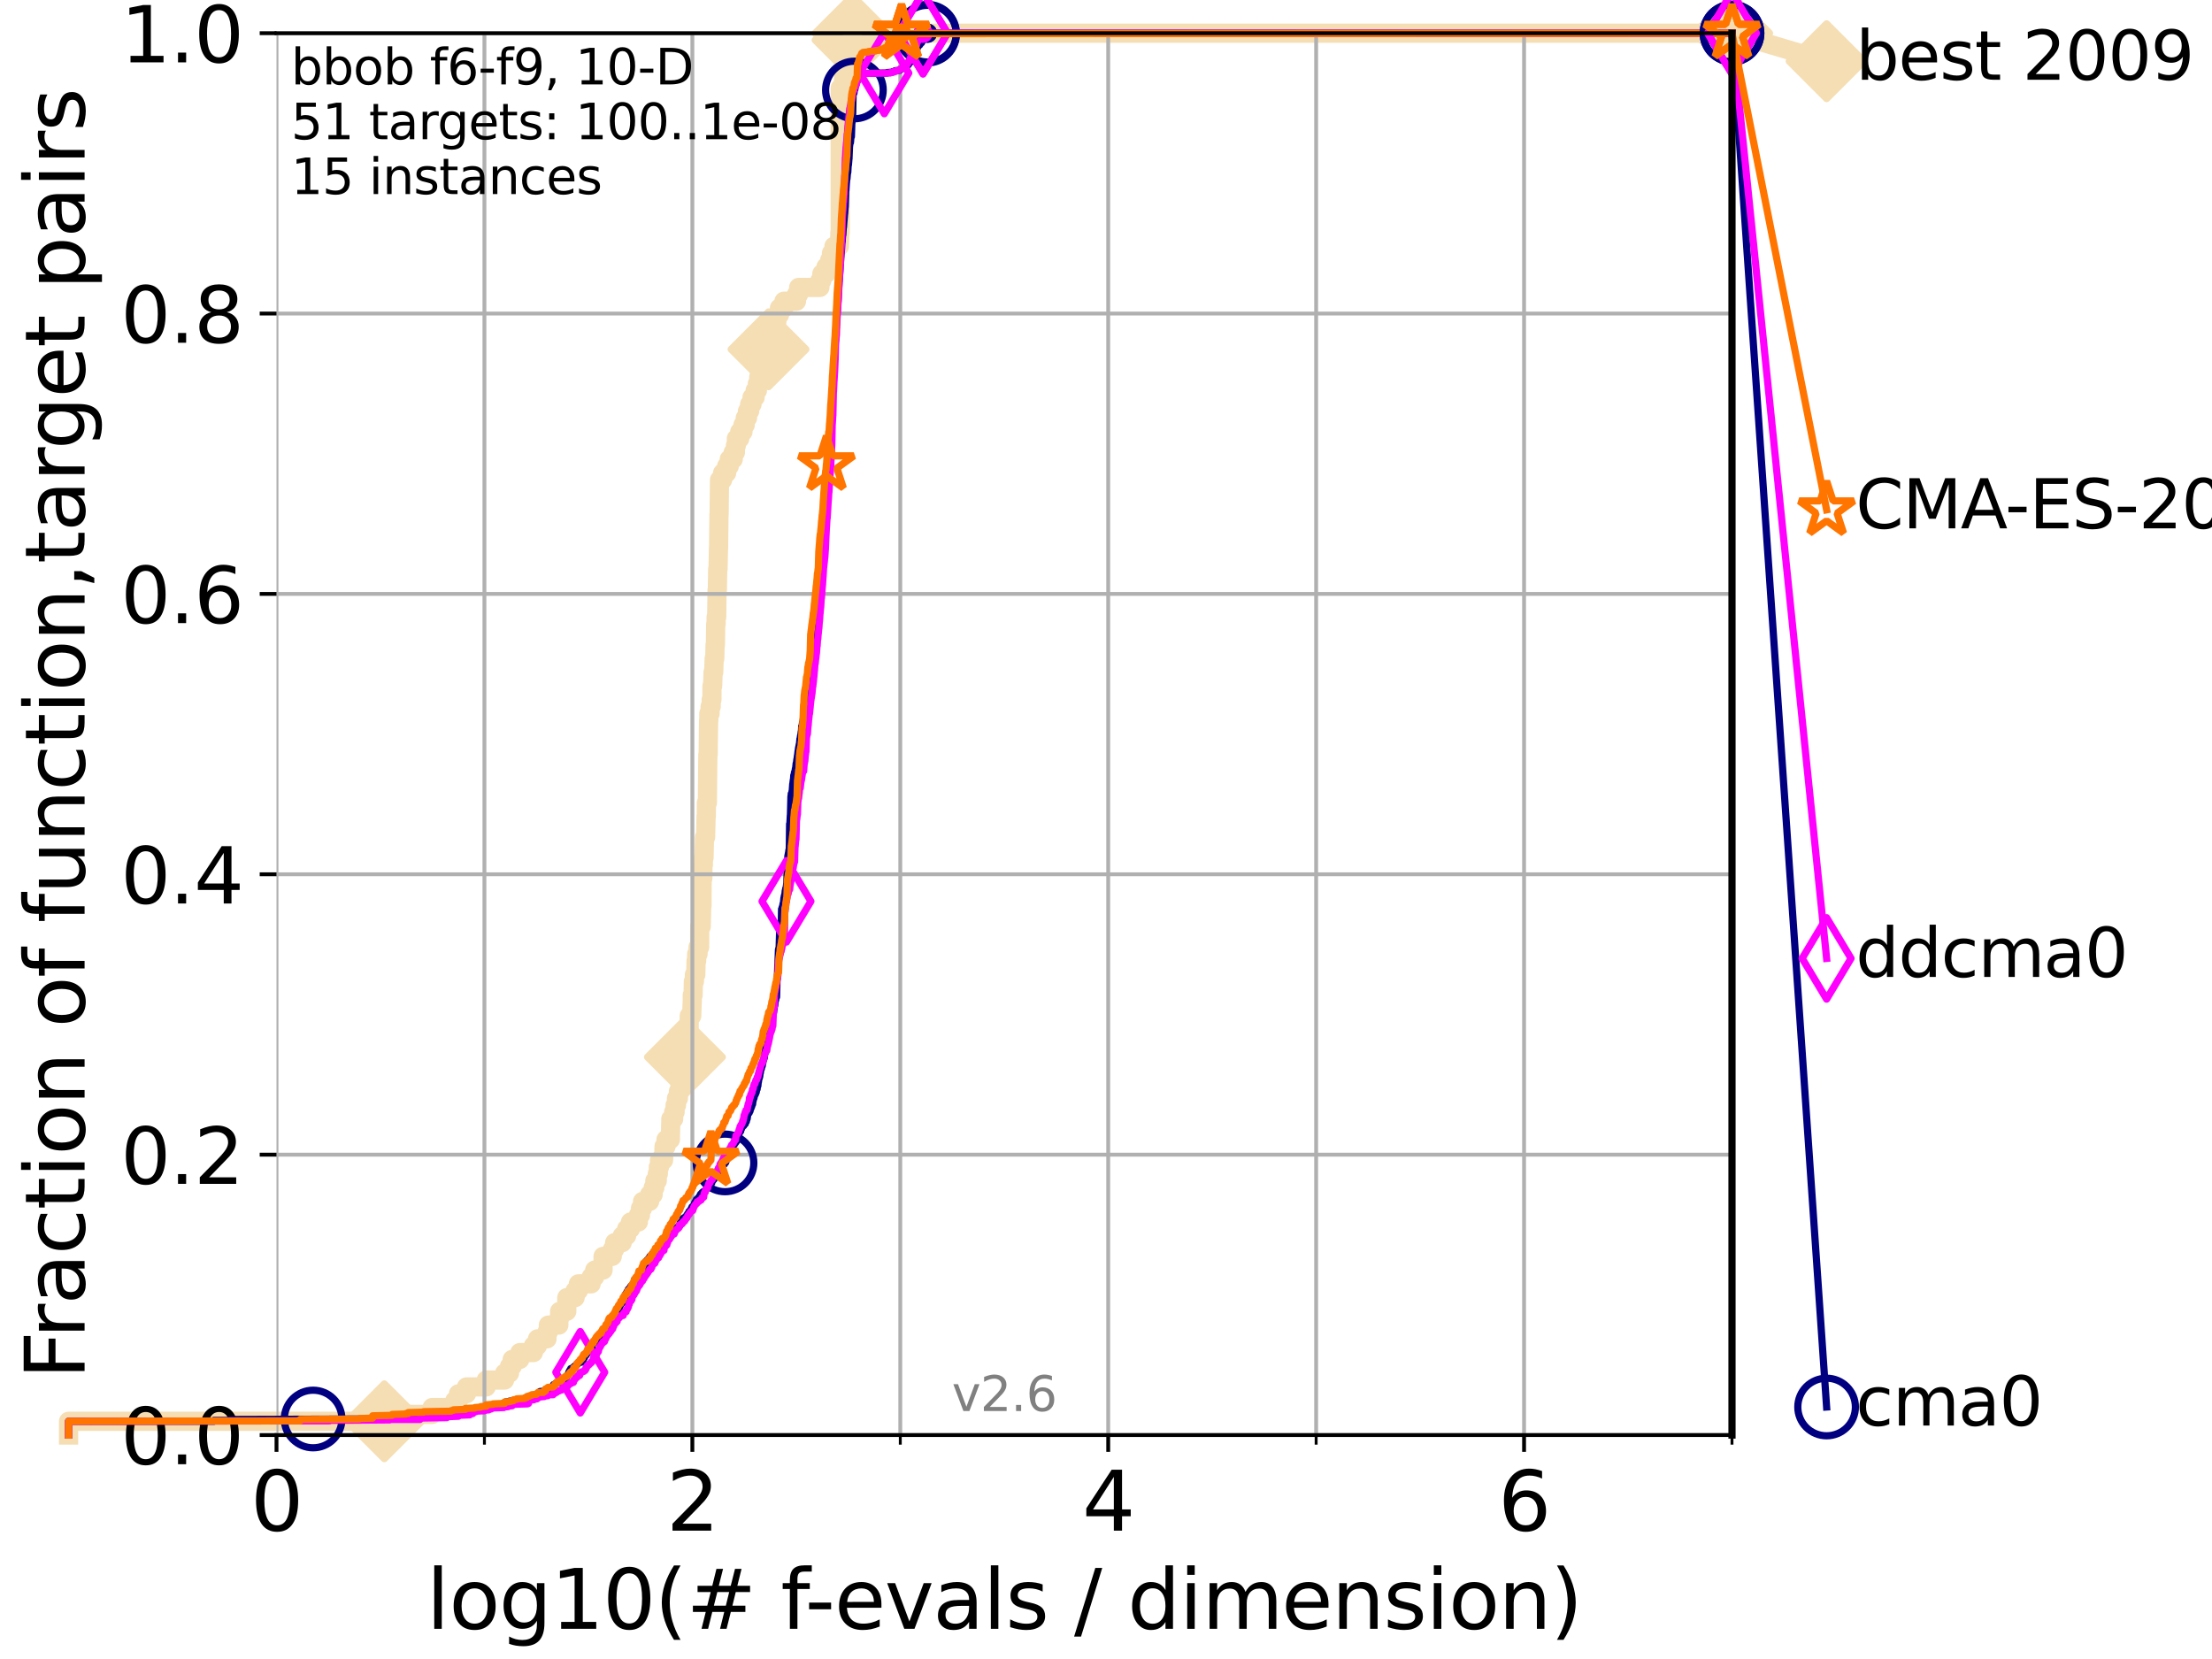 <?xml version="1.0" encoding="utf-8" standalone="no"?>
<!DOCTYPE svg PUBLIC "-//W3C//DTD SVG 1.1//EN"
  "http://www.w3.org/Graphics/SVG/1.1/DTD/svg11.dtd">
<svg xmlns:xlink="http://www.w3.org/1999/xlink" width="460.8pt" height="345.6pt" viewBox="0 0 460.8 345.6" xmlns="http://www.w3.org/2000/svg" version="1.1">
 <defs>
  <style type="text/css">*{stroke-linejoin: round; stroke-linecap: butt}</style>
 </defs>
 <g id="figure_1">
  <g id="patch_1">
   <path d="M 0 345.6 
L 460.8 345.6 
L 460.8 0 
L 0 0 
z
" style="fill: #ffffff"/>
  </g>
  <g id="axes_1">
   <g id="patch_2">
    <path d="M 57.6 298.944 
L 360.806 298.944 
L 360.806 6.912 
L 57.6 6.912 
z
" style="fill: #ffffff"/>
   </g>
   <g id="line2d_1">
    <path d="M 14.285 298.944 
L 14.285 296.081 
L 80.06 296.081 
L 80.06 294.649 
L 90.008 294.649 
L 90.008 293.218 
L 94.736 293.218 
L 94.736 291.786 
L 95.503 291.786 
L 95.503 290.355 
L 97.182 290.355 
L 97.182 288.923 
L 101.288 288.923 
L 101.288 287.492 
L 105.113 287.492 
L 105.113 286.06 
L 106.138 286.06 
L 106.138 284.629 
L 106.699 284.629 
L 106.699 283.197 
L 108.29 283.197 
L 108.29 281.766 
L 111.117 281.766 
L 111.117 280.334 
L 111.972 280.334 
L 111.972 278.903 
L 113.954 278.903 
L 113.954 277.471 
L 114.234 277.471 
L 114.234 276.04 
L 116.419 276.04 
L 116.419 274.608 
L 116.584 274.608 
L 116.584 273.176 
L 118.077 273.176 
L 118.077 270.313 
L 119.808 270.313 
L 119.808 268.882 
L 120.484 268.882 
L 120.484 267.45 
L 123.145 267.45 
L 123.145 266.019 
L 123.881 266.019 
L 123.881 264.587 
L 125.628 264.587 
L 125.628 261.724 
L 127.55 261.724 
L 127.55 260.293 
L 128.045 260.293 
L 128.045 258.861 
L 129.623 258.861 
L 129.623 257.43 
L 130.541 257.43 
L 130.541 255.998 
L 131.341 255.998 
L 131.341 254.567 
L 132.984 254.567 
L 132.984 253.135 
L 133.424 253.135 
L 133.424 251.704 
L 133.853 251.704 
L 133.853 250.272 
L 135.329 250.272 
L 135.329 248.84 
L 136.069 248.84 
L 136.069 247.409 
L 136.414 247.409 
L 136.414 245.977 
L 136.92 245.977 
L 136.92 244.546 
L 137.141 244.546 
L 137.141 243.114 
L 137.386 243.114 
L 137.386 241.683 
L 138.233 241.683 
L 138.336 238.82 
L 138.743 238.82 
L 138.743 237.388 
L 139.653 237.388 
L 139.748 233.094 
L 140.336 233.094 
L 140.336 231.662 
L 140.634 231.662 
L 140.634 230.231 
L 140.928 230.231 
L 140.928 228.799 
L 141.327 228.799 
L 141.327 227.368 
L 141.654 227.368 
L 141.654 225.936 
L 141.953 225.936 
L 141.953 224.504 
L 142.332 224.504 
L 142.436 221.641 
L 142.682 221.641 
L 142.682 220.21 
L 142.804 220.21 
L 142.804 218.778 
L 142.926 218.778 
L 142.926 217.347 
L 143.186 217.347 
L 143.186 215.915 
L 143.423 215.915 
L 143.423 214.484 
L 143.56 214.484 
L 143.58 211.621 
L 144.098 211.621 
L 144.193 208.758 
L 144.212 208.758 
L 144.212 207.326 
L 144.38 207.326 
L 144.436 204.463 
L 144.658 204.463 
L 144.658 203.032 
L 144.95 203.032 
L 145.004 200.168 
L 145.13 200.168 
L 145.13 198.737 
L 145.415 198.737 
L 145.415 197.305 
L 145.748 197.305 
L 145.765 193.011 
L 146.075 193.011 
L 146.177 188.716 
L 146.244 188.716 
L 146.261 182.99 
L 146.413 182.99 
L 146.446 180.127 
L 146.53 180.127 
L 146.53 178.696 
L 146.662 178.696 
L 146.761 174.401 
L 146.99 174.401 
L 147.087 170.106 
L 147.136 170.106 
L 147.152 167.243 
L 147.36 167.243 
L 147.455 157.223 
L 147.519 157.223 
L 147.613 150.065 
L 147.66 150.065 
L 147.66 148.633 
L 147.925 148.633 
L 147.925 147.202 
L 148.155 147.202 
L 148.155 145.77 
L 148.307 145.77 
L 148.322 142.907 
L 148.458 142.907 
L 148.548 140.044 
L 148.682 140.044 
L 148.771 137.181 
L 148.904 137.181 
L 148.962 134.318 
L 149.035 134.318 
L 149.093 130.024 
L 149.18 130.024 
L 149.18 128.592 
L 149.296 128.592 
L 149.382 122.866 
L 149.439 122.866 
L 149.51 118.571 
L 149.581 118.571 
L 149.666 114.277 
L 149.694 114.277 
L 149.778 107.119 
L 149.806 107.119 
L 149.89 99.961 
L 150.533 99.961 
L 150.533 98.53 
L 151.375 98.53 
L 151.375 97.098 
L 151.92 97.098 
L 151.92 95.667 
L 152.74 95.667 
L 152.74 94.235 
L 153.201 94.235 
L 153.201 92.804 
L 153.398 92.804 
L 153.398 91.372 
L 154.101 91.372 
L 154.101 89.941 
L 154.779 89.941 
L 154.779 88.509 
L 155.246 88.509 
L 155.246 87.078 
L 155.711 87.078 
L 155.711 85.646 
L 156.166 85.646 
L 156.166 84.215 
L 156.658 84.215 
L 156.658 82.783 
L 157.307 82.783 
L 157.307 81.352 
L 157.78 81.352 
L 157.78 79.92 
L 158.071 79.92 
L 158.071 78.488 
L 158.639 78.488 
L 158.639 77.057 
L 159.258 77.057 
L 159.258 75.625 
L 159.652 75.625 
L 159.652 74.194 
L 160.102 74.194 
L 160.102 72.762 
L 160.463 72.762 
L 160.463 71.331 
L 160.731 71.331 
L 160.731 69.899 
L 161.08 69.899 
L 161.08 68.468 
L 161.437 68.468 
L 161.437 67.036 
L 161.832 67.036 
L 161.832 65.605 
L 162.371 65.605 
L 162.371 64.173 
L 163.315 64.173 
L 163.315 62.742 
L 165.928 62.742 
L 165.928 61.31 
L 166.38 61.31 
L 166.38 59.879 
L 170.805 59.879 
L 170.805 58.447 
L 171.204 58.447 
L 171.204 57.016 
L 172.076 57.016 
L 172.076 55.584 
L 172.856 55.584 
L 172.856 54.152 
L 173.218 54.152 
L 173.218 52.721 
L 173.731 52.721 
L 173.731 51.289 
L 174.875 51.289 
L 174.967 48.426 
L 175.03 48.426 
L 175.03 18.364 
L 175.702 18.364 
L 175.755 15.501 
L 175.916 15.501 
L 175.916 14.07 
L 176.945 14.07 
L 176.945 12.638 
L 177.198 12.638 
L 177.198 11.207 
L 177.337 11.207 
L 177.428 8.344 
L 177.598 8.344 
L 177.598 6.912 
L 360.806 6.912 
L 360.806 6.912 
" style="fill: none; stroke: #f5deb3; stroke-width: 4; stroke-linecap: square"/>
   </g>
   <g id="line2d_2">
    <defs>
     <path id="m0257811aa2" d="M -0 7.778 
L 7.778 0 
L 0 -7.778 
L -7.778 -0 
z
" style="stroke: #f5deb3; stroke-width: 1.5; stroke-linejoin: miter"/>
    </defs>
    <g>
     <use xlink:href="#m0257811aa2" x="80.06" y="296.081" style="fill: #f5deb3; stroke: #f5deb3; stroke-width: 1.5; stroke-linejoin: miter"/>
     <use xlink:href="#m0257811aa2" x="142.682" y="220.21" style="fill: #f5deb3; stroke: #f5deb3; stroke-width: 1.5; stroke-linejoin: miter"/>
     <use xlink:href="#m0257811aa2" x="160.102" y="72.762" style="fill: #f5deb3; stroke: #f5deb3; stroke-width: 1.5; stroke-linejoin: miter"/>
     <use xlink:href="#m0257811aa2" x="177.598" y="8.344" style="fill: #f5deb3; stroke: #f5deb3; stroke-width: 1.5; stroke-linejoin: miter"/>
     <use xlink:href="#m0257811aa2" x="177.598" y="6.912" style="fill: #f5deb3; stroke: #f5deb3; stroke-width: 1.5; stroke-linejoin: miter"/>
     <use xlink:href="#m0257811aa2" x="360.806" y="6.912" style="fill: #f5deb3; stroke: #f5deb3; stroke-width: 1.5; stroke-linejoin: miter"/>
    </g>
   </g>
   <g id="line2d_3">
    <path style="fill: none; stroke: #f5deb3; stroke-width: 4; stroke-linecap: square"/>
    <g/>
   </g>
   <g id="line2d_4">
    <path d="M 360.806 6.912 
L 380.515 12.753 
" style="fill: none; stroke: #f5deb3; stroke-width: 4; stroke-linecap: square"/>
    <g>
     <use xlink:href="#m0257811aa2" x="360.806" y="6.912" style="fill: #f5deb3; stroke: #f5deb3; stroke-width: 1.5; stroke-linejoin: miter"/>
     <use xlink:href="#m0257811aa2" x="380.515" y="12.753" style="fill: #f5deb3; stroke: #f5deb3; stroke-width: 1.5; stroke-linejoin: miter"/>
    </g>
   </g>
   <g id="matplotlib.axis_1">
    <g id="xtick_1">
     <g id="line2d_5">
      <path d="M 57.6 298.944 
L 57.6 6.912 
" clip-path="url(#pb9e506fc35)" style="fill: none; stroke: #b0b0b0; stroke-width: 0.8; stroke-linecap: square"/>
     </g>
     <g id="line2d_6">
      <defs>
       <path id="m0823565abc" d="M 0 0 
L 0 3.5 
" style="stroke: #000000; stroke-width: 0.8"/>
      </defs>
      <g>
       <use xlink:href="#m0823565abc" x="57.6" y="298.944" style="stroke: #000000; stroke-width: 0.8"/>
      </g>
     </g>
     <g id="text_1">
      <!-- 0 -->
      <g transform="translate(52.192 318.861)scale(0.17 -0.17)">
       <defs>
        <path id="DejaVuSans-30" d="M 2034 4250 
Q 1547 4250 1301 3770 
Q 1056 3291 1056 2328 
Q 1056 1369 1301 889 
Q 1547 409 2034 409 
Q 2525 409 2770 889 
Q 3016 1369 3016 2328 
Q 3016 3291 2770 3770 
Q 2525 4250 2034 4250 
z
M 2034 4750 
Q 2819 4750 3233 4129 
Q 3647 3509 3647 2328 
Q 3647 1150 3233 529 
Q 2819 -91 2034 -91 
Q 1250 -91 836 529 
Q 422 1150 422 2328 
Q 422 3509 836 4129 
Q 1250 4750 2034 4750 
z
" transform="scale(0.016)"/>
       </defs>
       <use xlink:href="#DejaVuSans-30"/>
      </g>
     </g>
    </g>
    <g id="xtick_2">
     <g id="line2d_7">
      <path d="M 144.23 298.944 
L 144.23 6.912 
" clip-path="url(#pb9e506fc35)" style="fill: none; stroke: #b0b0b0; stroke-width: 0.8; stroke-linecap: square"/>
     </g>
     <g id="line2d_8">
      <g>
       <use xlink:href="#m0823565abc" x="144.23" y="298.944" style="stroke: #000000; stroke-width: 0.8"/>
      </g>
     </g>
     <g id="text_2">
      <!-- 2 -->
      <g transform="translate(138.822 318.861)scale(0.17 -0.17)">
       <defs>
        <path id="DejaVuSans-32" d="M 1228 531 
L 3431 531 
L 3431 0 
L 469 0 
L 469 531 
Q 828 903 1448 1529 
Q 2069 2156 2228 2338 
Q 2531 2678 2651 2914 
Q 2772 3150 2772 3378 
Q 2772 3750 2511 3984 
Q 2250 4219 1831 4219 
Q 1534 4219 1204 4116 
Q 875 4013 500 3803 
L 500 4441 
Q 881 4594 1212 4672 
Q 1544 4750 1819 4750 
Q 2544 4750 2975 4387 
Q 3406 4025 3406 3419 
Q 3406 3131 3298 2873 
Q 3191 2616 2906 2266 
Q 2828 2175 2409 1742 
Q 1991 1309 1228 531 
z
" transform="scale(0.016)"/>
       </defs>
       <use xlink:href="#DejaVuSans-32"/>
      </g>
     </g>
    </g>
    <g id="xtick_3">
     <g id="line2d_9">
      <path d="M 230.861 298.944 
L 230.861 6.912 
" clip-path="url(#pb9e506fc35)" style="fill: none; stroke: #b0b0b0; stroke-width: 0.8; stroke-linecap: square"/>
     </g>
     <g id="line2d_10">
      <g>
       <use xlink:href="#m0823565abc" x="230.861" y="298.944" style="stroke: #000000; stroke-width: 0.8"/>
      </g>
     </g>
     <g id="text_3">
      <!-- 4 -->
      <g transform="translate(225.453 318.861)scale(0.17 -0.17)">
       <defs>
        <path id="DejaVuSans-34" d="M 2419 4116 
L 825 1625 
L 2419 1625 
L 2419 4116 
z
M 2253 4666 
L 3047 4666 
L 3047 1625 
L 3713 1625 
L 3713 1100 
L 3047 1100 
L 3047 0 
L 2419 0 
L 2419 1100 
L 313 1100 
L 313 1709 
L 2253 4666 
z
" transform="scale(0.016)"/>
       </defs>
       <use xlink:href="#DejaVuSans-34"/>
      </g>
     </g>
    </g>
    <g id="xtick_4">
     <g id="line2d_11">
      <path d="M 317.491 298.944 
L 317.491 6.912 
" clip-path="url(#pb9e506fc35)" style="fill: none; stroke: #b0b0b0; stroke-width: 0.8; stroke-linecap: square"/>
     </g>
     <g id="line2d_12">
      <g>
       <use xlink:href="#m0823565abc" x="317.491" y="298.944" style="stroke: #000000; stroke-width: 0.8"/>
      </g>
     </g>
     <g id="text_4">
      <!-- 6 -->
      <g transform="translate(312.083 318.861)scale(0.17 -0.17)">
       <defs>
        <path id="DejaVuSans-36" d="M 2113 2584 
Q 1688 2584 1439 2293 
Q 1191 2003 1191 1497 
Q 1191 994 1439 701 
Q 1688 409 2113 409 
Q 2538 409 2786 701 
Q 3034 994 3034 1497 
Q 3034 2003 2786 2293 
Q 2538 2584 2113 2584 
z
M 3366 4563 
L 3366 3988 
Q 3128 4100 2886 4159 
Q 2644 4219 2406 4219 
Q 1781 4219 1451 3797 
Q 1122 3375 1075 2522 
Q 1259 2794 1537 2939 
Q 1816 3084 2150 3084 
Q 2853 3084 3261 2657 
Q 3669 2231 3669 1497 
Q 3669 778 3244 343 
Q 2819 -91 2113 -91 
Q 1303 -91 875 529 
Q 447 1150 447 2328 
Q 447 3434 972 4092 
Q 1497 4750 2381 4750 
Q 2619 4750 2861 4703 
Q 3103 4656 3366 4563 
z
" transform="scale(0.016)"/>
       </defs>
       <use xlink:href="#DejaVuSans-36"/>
      </g>
     </g>
    </g>
    <g id="xtick_5">
     <g id="line2d_13">
      <path d="M 100.915 298.944 
L 100.915 6.912 
" clip-path="url(#pb9e506fc35)" style="fill: none; stroke: #b0b0b0; stroke-width: 0.8; stroke-linecap: square"/>
     </g>
     <g id="line2d_14">
      <defs>
       <path id="mb855c4f162" d="M 0 0 
L 0 2 
" style="stroke: #000000; stroke-width: 0.6"/>
      </defs>
      <g>
       <use xlink:href="#mb855c4f162" x="100.915" y="298.944" style="stroke: #000000; stroke-width: 0.6"/>
      </g>
     </g>
    </g>
    <g id="xtick_6">
     <g id="line2d_15">
      <path d="M 187.546 298.944 
L 187.546 6.912 
" clip-path="url(#pb9e506fc35)" style="fill: none; stroke: #b0b0b0; stroke-width: 0.8; stroke-linecap: square"/>
     </g>
     <g id="line2d_16">
      <g>
       <use xlink:href="#mb855c4f162" x="187.546" y="298.944" style="stroke: #000000; stroke-width: 0.6"/>
      </g>
     </g>
    </g>
    <g id="xtick_7">
     <g id="line2d_17">
      <path d="M 274.176 298.944 
L 274.176 6.912 
" clip-path="url(#pb9e506fc35)" style="fill: none; stroke: #b0b0b0; stroke-width: 0.8; stroke-linecap: square"/>
     </g>
     <g id="line2d_18">
      <g>
       <use xlink:href="#mb855c4f162" x="274.176" y="298.944" style="stroke: #000000; stroke-width: 0.6"/>
      </g>
     </g>
    </g>
    <g id="xtick_8">
     <g id="line2d_19">
      <path d="M 360.806 298.944 
L 360.806 6.912 
" clip-path="url(#pb9e506fc35)" style="fill: none; stroke: #b0b0b0; stroke-width: 0.8; stroke-linecap: square"/>
     </g>
     <g id="line2d_20">
      <g>
       <use xlink:href="#mb855c4f162" x="360.806" y="298.944" style="stroke: #000000; stroke-width: 0.6"/>
      </g>
     </g>
    </g>
    <g id="text_5">
     <!-- log10(# f-evals / dimension) -->
     <g transform="translate(88.823 339.314)scale(0.17 -0.17)">
      <defs>
       <path id="DejaVuSans-6c" d="M 603 4863 
L 1178 4863 
L 1178 0 
L 603 0 
L 603 4863 
z
" transform="scale(0.016)"/>
       <path id="DejaVuSans-6f" d="M 1959 3097 
Q 1497 3097 1228 2736 
Q 959 2375 959 1747 
Q 959 1119 1226 758 
Q 1494 397 1959 397 
Q 2419 397 2687 759 
Q 2956 1122 2956 1747 
Q 2956 2369 2687 2733 
Q 2419 3097 1959 3097 
z
M 1959 3584 
Q 2709 3584 3137 3096 
Q 3566 2609 3566 1747 
Q 3566 888 3137 398 
Q 2709 -91 1959 -91 
Q 1206 -91 779 398 
Q 353 888 353 1747 
Q 353 2609 779 3096 
Q 1206 3584 1959 3584 
z
" transform="scale(0.016)"/>
       <path id="DejaVuSans-67" d="M 2906 1791 
Q 2906 2416 2648 2759 
Q 2391 3103 1925 3103 
Q 1463 3103 1205 2759 
Q 947 2416 947 1791 
Q 947 1169 1205 825 
Q 1463 481 1925 481 
Q 2391 481 2648 825 
Q 2906 1169 2906 1791 
z
M 3481 434 
Q 3481 -459 3084 -895 
Q 2688 -1331 1869 -1331 
Q 1566 -1331 1297 -1286 
Q 1028 -1241 775 -1147 
L 775 -588 
Q 1028 -725 1275 -790 
Q 1522 -856 1778 -856 
Q 2344 -856 2625 -561 
Q 2906 -266 2906 331 
L 2906 616 
Q 2728 306 2450 153 
Q 2172 0 1784 0 
Q 1141 0 747 490 
Q 353 981 353 1791 
Q 353 2603 747 3093 
Q 1141 3584 1784 3584 
Q 2172 3584 2450 3431 
Q 2728 3278 2906 2969 
L 2906 3500 
L 3481 3500 
L 3481 434 
z
" transform="scale(0.016)"/>
       <path id="DejaVuSans-31" d="M 794 531 
L 1825 531 
L 1825 4091 
L 703 3866 
L 703 4441 
L 1819 4666 
L 2450 4666 
L 2450 531 
L 3481 531 
L 3481 0 
L 794 0 
L 794 531 
z
" transform="scale(0.016)"/>
       <path id="DejaVuSans-28" d="M 1984 4856 
Q 1566 4138 1362 3434 
Q 1159 2731 1159 2009 
Q 1159 1288 1364 580 
Q 1569 -128 1984 -844 
L 1484 -844 
Q 1016 -109 783 600 
Q 550 1309 550 2009 
Q 550 2706 781 3412 
Q 1013 4119 1484 4856 
L 1984 4856 
z
" transform="scale(0.016)"/>
       <path id="DejaVuSans-23" d="M 3272 2816 
L 2363 2816 
L 2100 1772 
L 3016 1772 
L 3272 2816 
z
M 2803 4594 
L 2478 3297 
L 3391 3297 
L 3719 4594 
L 4219 4594 
L 3897 3297 
L 4872 3297 
L 4872 2816 
L 3775 2816 
L 3519 1772 
L 4513 1772 
L 4513 1294 
L 3397 1294 
L 3072 0 
L 2572 0 
L 2894 1294 
L 1978 1294 
L 1656 0 
L 1153 0 
L 1478 1294 
L 494 1294 
L 494 1772 
L 1594 1772 
L 1856 2816 
L 850 2816 
L 850 3297 
L 1978 3297 
L 2297 4594 
L 2803 4594 
z
" transform="scale(0.016)"/>
       <path id="DejaVuSans-20" transform="scale(0.016)"/>
       <path id="DejaVuSans-66" d="M 2375 4863 
L 2375 4384 
L 1825 4384 
Q 1516 4384 1395 4259 
Q 1275 4134 1275 3809 
L 1275 3500 
L 2222 3500 
L 2222 3053 
L 1275 3053 
L 1275 0 
L 697 0 
L 697 3053 
L 147 3053 
L 147 3500 
L 697 3500 
L 697 3744 
Q 697 4328 969 4595 
Q 1241 4863 1831 4863 
L 2375 4863 
z
" transform="scale(0.016)"/>
       <path id="DejaVuSans-2d" d="M 313 2009 
L 1997 2009 
L 1997 1497 
L 313 1497 
L 313 2009 
z
" transform="scale(0.016)"/>
       <path id="DejaVuSans-65" d="M 3597 1894 
L 3597 1613 
L 953 1613 
Q 991 1019 1311 708 
Q 1631 397 2203 397 
Q 2534 397 2845 478 
Q 3156 559 3463 722 
L 3463 178 
Q 3153 47 2828 -22 
Q 2503 -91 2169 -91 
Q 1331 -91 842 396 
Q 353 884 353 1716 
Q 353 2575 817 3079 
Q 1281 3584 2069 3584 
Q 2775 3584 3186 3129 
Q 3597 2675 3597 1894 
z
M 3022 2063 
Q 3016 2534 2758 2815 
Q 2500 3097 2075 3097 
Q 1594 3097 1305 2825 
Q 1016 2553 972 2059 
L 3022 2063 
z
" transform="scale(0.016)"/>
       <path id="DejaVuSans-76" d="M 191 3500 
L 800 3500 
L 1894 563 
L 2988 3500 
L 3597 3500 
L 2284 0 
L 1503 0 
L 191 3500 
z
" transform="scale(0.016)"/>
       <path id="DejaVuSans-61" d="M 2194 1759 
Q 1497 1759 1228 1600 
Q 959 1441 959 1056 
Q 959 750 1161 570 
Q 1363 391 1709 391 
Q 2188 391 2477 730 
Q 2766 1069 2766 1631 
L 2766 1759 
L 2194 1759 
z
M 3341 1997 
L 3341 0 
L 2766 0 
L 2766 531 
Q 2569 213 2275 61 
Q 1981 -91 1556 -91 
Q 1019 -91 701 211 
Q 384 513 384 1019 
Q 384 1609 779 1909 
Q 1175 2209 1959 2209 
L 2766 2209 
L 2766 2266 
Q 2766 2663 2505 2880 
Q 2244 3097 1772 3097 
Q 1472 3097 1187 3025 
Q 903 2953 641 2809 
L 641 3341 
Q 956 3463 1253 3523 
Q 1550 3584 1831 3584 
Q 2591 3584 2966 3190 
Q 3341 2797 3341 1997 
z
" transform="scale(0.016)"/>
       <path id="DejaVuSans-73" d="M 2834 3397 
L 2834 2853 
Q 2591 2978 2328 3040 
Q 2066 3103 1784 3103 
Q 1356 3103 1142 2972 
Q 928 2841 928 2578 
Q 928 2378 1081 2264 
Q 1234 2150 1697 2047 
L 1894 2003 
Q 2506 1872 2764 1633 
Q 3022 1394 3022 966 
Q 3022 478 2636 193 
Q 2250 -91 1575 -91 
Q 1294 -91 989 -36 
Q 684 19 347 128 
L 347 722 
Q 666 556 975 473 
Q 1284 391 1588 391 
Q 1994 391 2212 530 
Q 2431 669 2431 922 
Q 2431 1156 2273 1281 
Q 2116 1406 1581 1522 
L 1381 1569 
Q 847 1681 609 1914 
Q 372 2147 372 2553 
Q 372 3047 722 3315 
Q 1072 3584 1716 3584 
Q 2034 3584 2315 3537 
Q 2597 3491 2834 3397 
z
" transform="scale(0.016)"/>
       <path id="DejaVuSans-2f" d="M 1625 4666 
L 2156 4666 
L 531 -594 
L 0 -594 
L 1625 4666 
z
" transform="scale(0.016)"/>
       <path id="DejaVuSans-64" d="M 2906 2969 
L 2906 4863 
L 3481 4863 
L 3481 0 
L 2906 0 
L 2906 525 
Q 2725 213 2448 61 
Q 2172 -91 1784 -91 
Q 1150 -91 751 415 
Q 353 922 353 1747 
Q 353 2572 751 3078 
Q 1150 3584 1784 3584 
Q 2172 3584 2448 3432 
Q 2725 3281 2906 2969 
z
M 947 1747 
Q 947 1113 1208 752 
Q 1469 391 1925 391 
Q 2381 391 2643 752 
Q 2906 1113 2906 1747 
Q 2906 2381 2643 2742 
Q 2381 3103 1925 3103 
Q 1469 3103 1208 2742 
Q 947 2381 947 1747 
z
" transform="scale(0.016)"/>
       <path id="DejaVuSans-69" d="M 603 3500 
L 1178 3500 
L 1178 0 
L 603 0 
L 603 3500 
z
M 603 4863 
L 1178 4863 
L 1178 4134 
L 603 4134 
L 603 4863 
z
" transform="scale(0.016)"/>
       <path id="DejaVuSans-6d" d="M 3328 2828 
Q 3544 3216 3844 3400 
Q 4144 3584 4550 3584 
Q 5097 3584 5394 3201 
Q 5691 2819 5691 2113 
L 5691 0 
L 5113 0 
L 5113 2094 
Q 5113 2597 4934 2840 
Q 4756 3084 4391 3084 
Q 3944 3084 3684 2787 
Q 3425 2491 3425 1978 
L 3425 0 
L 2847 0 
L 2847 2094 
Q 2847 2600 2669 2842 
Q 2491 3084 2119 3084 
Q 1678 3084 1418 2786 
Q 1159 2488 1159 1978 
L 1159 0 
L 581 0 
L 581 3500 
L 1159 3500 
L 1159 2956 
Q 1356 3278 1631 3431 
Q 1906 3584 2284 3584 
Q 2666 3584 2933 3390 
Q 3200 3197 3328 2828 
z
" transform="scale(0.016)"/>
       <path id="DejaVuSans-6e" d="M 3513 2113 
L 3513 0 
L 2938 0 
L 2938 2094 
Q 2938 2591 2744 2837 
Q 2550 3084 2163 3084 
Q 1697 3084 1428 2787 
Q 1159 2491 1159 1978 
L 1159 0 
L 581 0 
L 581 3500 
L 1159 3500 
L 1159 2956 
Q 1366 3272 1645 3428 
Q 1925 3584 2291 3584 
Q 2894 3584 3203 3211 
Q 3513 2838 3513 2113 
z
" transform="scale(0.016)"/>
       <path id="DejaVuSans-29" d="M 513 4856 
L 1013 4856 
Q 1481 4119 1714 3412 
Q 1947 2706 1947 2009 
Q 1947 1309 1714 600 
Q 1481 -109 1013 -844 
L 513 -844 
Q 928 -128 1133 580 
Q 1338 1288 1338 2009 
Q 1338 2731 1133 3434 
Q 928 4138 513 4856 
z
" transform="scale(0.016)"/>
      </defs>
      <use xlink:href="#DejaVuSans-6c"/>
      <use xlink:href="#DejaVuSans-6f" x="27.783"/>
      <use xlink:href="#DejaVuSans-67" x="88.965"/>
      <use xlink:href="#DejaVuSans-31" x="152.441"/>
      <use xlink:href="#DejaVuSans-30" x="216.064"/>
      <use xlink:href="#DejaVuSans-28" x="279.688"/>
      <use xlink:href="#DejaVuSans-23" x="318.701"/>
      <use xlink:href="#DejaVuSans-20" x="402.49"/>
      <use xlink:href="#DejaVuSans-66" x="434.277"/>
      <use xlink:href="#DejaVuSans-2d" x="463.982"/>
      <use xlink:href="#DejaVuSans-65" x="500.066"/>
      <use xlink:href="#DejaVuSans-76" x="561.59"/>
      <use xlink:href="#DejaVuSans-61" x="620.77"/>
      <use xlink:href="#DejaVuSans-6c" x="682.049"/>
      <use xlink:href="#DejaVuSans-73" x="709.832"/>
      <use xlink:href="#DejaVuSans-20" x="761.932"/>
      <use xlink:href="#DejaVuSans-2f" x="793.719"/>
      <use xlink:href="#DejaVuSans-20" x="827.41"/>
      <use xlink:href="#DejaVuSans-64" x="859.197"/>
      <use xlink:href="#DejaVuSans-69" x="922.674"/>
      <use xlink:href="#DejaVuSans-6d" x="950.457"/>
      <use xlink:href="#DejaVuSans-65" x="1047.869"/>
      <use xlink:href="#DejaVuSans-6e" x="1109.393"/>
      <use xlink:href="#DejaVuSans-73" x="1172.771"/>
      <use xlink:href="#DejaVuSans-69" x="1224.871"/>
      <use xlink:href="#DejaVuSans-6f" x="1252.654"/>
      <use xlink:href="#DejaVuSans-6e" x="1313.836"/>
      <use xlink:href="#DejaVuSans-29" x="1377.215"/>
     </g>
    </g>
   </g>
   <g id="matplotlib.axis_2">
    <g id="ytick_1">
     <g id="line2d_21">
      <path d="M 57.6 298.944 
L 360.806 298.944 
" clip-path="url(#pb9e506fc35)" style="fill: none; stroke: #b0b0b0; stroke-width: 0.8; stroke-linecap: square"/>
     </g>
     <g id="line2d_22">
      <defs>
       <path id="mebb16d57b4" d="M 0 0 
L -3.5 0 
" style="stroke: #000000; stroke-width: 0.8"/>
      </defs>
      <g>
       <use xlink:href="#mebb16d57b4" x="57.6" y="298.944" style="stroke: #000000; stroke-width: 0.8"/>
      </g>
     </g>
     <g id="text_6">
      <!-- 0.0 -->
      <g transform="translate(25.155 305.023)scale(0.16 -0.16)">
       <defs>
        <path id="DejaVuSans-2e" d="M 684 794 
L 1344 794 
L 1344 0 
L 684 0 
L 684 794 
z
" transform="scale(0.016)"/>
       </defs>
       <use xlink:href="#DejaVuSans-30"/>
       <use xlink:href="#DejaVuSans-2e" x="63.623"/>
       <use xlink:href="#DejaVuSans-30" x="95.41"/>
      </g>
     </g>
    </g>
    <g id="ytick_2">
     <g id="line2d_23">
      <path d="M 57.6 240.538 
L 360.806 240.538 
" clip-path="url(#pb9e506fc35)" style="fill: none; stroke: #b0b0b0; stroke-width: 0.8; stroke-linecap: square"/>
     </g>
     <g id="line2d_24">
      <g>
       <use xlink:href="#mebb16d57b4" x="57.6" y="240.538" style="stroke: #000000; stroke-width: 0.8"/>
      </g>
     </g>
     <g id="text_7">
      <!-- 0.2 -->
      <g transform="translate(25.155 246.616)scale(0.16 -0.16)">
       <use xlink:href="#DejaVuSans-30"/>
       <use xlink:href="#DejaVuSans-2e" x="63.623"/>
       <use xlink:href="#DejaVuSans-32" x="95.41"/>
      </g>
     </g>
    </g>
    <g id="ytick_3">
     <g id="line2d_25">
      <path d="M 57.6 182.131 
L 360.806 182.131 
" clip-path="url(#pb9e506fc35)" style="fill: none; stroke: #b0b0b0; stroke-width: 0.8; stroke-linecap: square"/>
     </g>
     <g id="line2d_26">
      <g>
       <use xlink:href="#mebb16d57b4" x="57.6" y="182.131" style="stroke: #000000; stroke-width: 0.8"/>
      </g>
     </g>
     <g id="text_8">
      <!-- 0.4 -->
      <g transform="translate(25.155 188.21)scale(0.16 -0.16)">
       <use xlink:href="#DejaVuSans-30"/>
       <use xlink:href="#DejaVuSans-2e" x="63.623"/>
       <use xlink:href="#DejaVuSans-34" x="95.41"/>
      </g>
     </g>
    </g>
    <g id="ytick_4">
     <g id="line2d_27">
      <path d="M 57.6 123.725 
L 360.806 123.725 
" clip-path="url(#pb9e506fc35)" style="fill: none; stroke: #b0b0b0; stroke-width: 0.8; stroke-linecap: square"/>
     </g>
     <g id="line2d_28">
      <g>
       <use xlink:href="#mebb16d57b4" x="57.6" y="123.725" style="stroke: #000000; stroke-width: 0.8"/>
      </g>
     </g>
     <g id="text_9">
      <!-- 0.6 -->
      <g transform="translate(25.155 129.804)scale(0.16 -0.16)">
       <use xlink:href="#DejaVuSans-30"/>
       <use xlink:href="#DejaVuSans-2e" x="63.623"/>
       <use xlink:href="#DejaVuSans-36" x="95.41"/>
      </g>
     </g>
    </g>
    <g id="ytick_5">
     <g id="line2d_29">
      <path d="M 57.6 65.318 
L 360.806 65.318 
" clip-path="url(#pb9e506fc35)" style="fill: none; stroke: #b0b0b0; stroke-width: 0.8; stroke-linecap: square"/>
     </g>
     <g id="line2d_30">
      <g>
       <use xlink:href="#mebb16d57b4" x="57.6" y="65.318" style="stroke: #000000; stroke-width: 0.8"/>
      </g>
     </g>
     <g id="text_10">
      <!-- 0.8 -->
      <g transform="translate(25.155 71.397)scale(0.16 -0.16)">
       <defs>
        <path id="DejaVuSans-38" d="M 2034 2216 
Q 1584 2216 1326 1975 
Q 1069 1734 1069 1313 
Q 1069 891 1326 650 
Q 1584 409 2034 409 
Q 2484 409 2743 651 
Q 3003 894 3003 1313 
Q 3003 1734 2745 1975 
Q 2488 2216 2034 2216 
z
M 1403 2484 
Q 997 2584 770 2862 
Q 544 3141 544 3541 
Q 544 4100 942 4425 
Q 1341 4750 2034 4750 
Q 2731 4750 3128 4425 
Q 3525 4100 3525 3541 
Q 3525 3141 3298 2862 
Q 3072 2584 2669 2484 
Q 3125 2378 3379 2068 
Q 3634 1759 3634 1313 
Q 3634 634 3220 271 
Q 2806 -91 2034 -91 
Q 1263 -91 848 271 
Q 434 634 434 1313 
Q 434 1759 690 2068 
Q 947 2378 1403 2484 
z
M 1172 3481 
Q 1172 3119 1398 2916 
Q 1625 2713 2034 2713 
Q 2441 2713 2670 2916 
Q 2900 3119 2900 3481 
Q 2900 3844 2670 4047 
Q 2441 4250 2034 4250 
Q 1625 4250 1398 4047 
Q 1172 3844 1172 3481 
z
" transform="scale(0.016)"/>
       </defs>
       <use xlink:href="#DejaVuSans-30"/>
       <use xlink:href="#DejaVuSans-2e" x="63.623"/>
       <use xlink:href="#DejaVuSans-38" x="95.41"/>
      </g>
     </g>
    </g>
    <g id="ytick_6">
     <g id="line2d_31">
      <path d="M 57.6 6.912 
L 360.806 6.912 
" clip-path="url(#pb9e506fc35)" style="fill: none; stroke: #b0b0b0; stroke-width: 0.8; stroke-linecap: square"/>
     </g>
     <g id="line2d_32">
      <g>
       <use xlink:href="#mebb16d57b4" x="57.6" y="6.912" style="stroke: #000000; stroke-width: 0.8"/>
      </g>
     </g>
     <g id="text_11">
      <!-- 1.0 -->
      <g transform="translate(25.155 12.991)scale(0.16 -0.16)">
       <use xlink:href="#DejaVuSans-31"/>
       <use xlink:href="#DejaVuSans-2e" x="63.623"/>
       <use xlink:href="#DejaVuSans-30" x="95.41"/>
      </g>
     </g>
    </g>
    <g id="text_12">
     <!-- Fraction of function,target pairs -->
     <g transform="translate(17.62 287.313)rotate(-90)scale(0.17 -0.17)">
      <defs>
       <path id="DejaVuSans-46" d="M 628 4666 
L 3309 4666 
L 3309 4134 
L 1259 4134 
L 1259 2759 
L 3109 2759 
L 3109 2228 
L 1259 2228 
L 1259 0 
L 628 0 
L 628 4666 
z
" transform="scale(0.016)"/>
       <path id="DejaVuSans-72" d="M 2631 2963 
Q 2534 3019 2420 3045 
Q 2306 3072 2169 3072 
Q 1681 3072 1420 2755 
Q 1159 2438 1159 1844 
L 1159 0 
L 581 0 
L 581 3500 
L 1159 3500 
L 1159 2956 
Q 1341 3275 1631 3429 
Q 1922 3584 2338 3584 
Q 2397 3584 2469 3576 
Q 2541 3569 2628 3553 
L 2631 2963 
z
" transform="scale(0.016)"/>
       <path id="DejaVuSans-63" d="M 3122 3366 
L 3122 2828 
Q 2878 2963 2633 3030 
Q 2388 3097 2138 3097 
Q 1578 3097 1268 2742 
Q 959 2388 959 1747 
Q 959 1106 1268 751 
Q 1578 397 2138 397 
Q 2388 397 2633 464 
Q 2878 531 3122 666 
L 3122 134 
Q 2881 22 2623 -34 
Q 2366 -91 2075 -91 
Q 1284 -91 818 406 
Q 353 903 353 1747 
Q 353 2603 823 3093 
Q 1294 3584 2113 3584 
Q 2378 3584 2631 3529 
Q 2884 3475 3122 3366 
z
" transform="scale(0.016)"/>
       <path id="DejaVuSans-74" d="M 1172 4494 
L 1172 3500 
L 2356 3500 
L 2356 3053 
L 1172 3053 
L 1172 1153 
Q 1172 725 1289 603 
Q 1406 481 1766 481 
L 2356 481 
L 2356 0 
L 1766 0 
Q 1100 0 847 248 
Q 594 497 594 1153 
L 594 3053 
L 172 3053 
L 172 3500 
L 594 3500 
L 594 4494 
L 1172 4494 
z
" transform="scale(0.016)"/>
       <path id="DejaVuSans-75" d="M 544 1381 
L 544 3500 
L 1119 3500 
L 1119 1403 
Q 1119 906 1312 657 
Q 1506 409 1894 409 
Q 2359 409 2629 706 
Q 2900 1003 2900 1516 
L 2900 3500 
L 3475 3500 
L 3475 0 
L 2900 0 
L 2900 538 
Q 2691 219 2414 64 
Q 2138 -91 1772 -91 
Q 1169 -91 856 284 
Q 544 659 544 1381 
z
M 1991 3584 
L 1991 3584 
z
" transform="scale(0.016)"/>
       <path id="DejaVuSans-2c" d="M 750 794 
L 1409 794 
L 1409 256 
L 897 -744 
L 494 -744 
L 750 256 
L 750 794 
z
" transform="scale(0.016)"/>
       <path id="DejaVuSans-70" d="M 1159 525 
L 1159 -1331 
L 581 -1331 
L 581 3500 
L 1159 3500 
L 1159 2969 
Q 1341 3281 1617 3432 
Q 1894 3584 2278 3584 
Q 2916 3584 3314 3078 
Q 3713 2572 3713 1747 
Q 3713 922 3314 415 
Q 2916 -91 2278 -91 
Q 1894 -91 1617 61 
Q 1341 213 1159 525 
z
M 3116 1747 
Q 3116 2381 2855 2742 
Q 2594 3103 2138 3103 
Q 1681 3103 1420 2742 
Q 1159 2381 1159 1747 
Q 1159 1113 1420 752 
Q 1681 391 2138 391 
Q 2594 391 2855 752 
Q 3116 1113 3116 1747 
z
" transform="scale(0.016)"/>
      </defs>
      <use xlink:href="#DejaVuSans-46"/>
      <use xlink:href="#DejaVuSans-72" x="50.27"/>
      <use xlink:href="#DejaVuSans-61" x="91.383"/>
      <use xlink:href="#DejaVuSans-63" x="152.662"/>
      <use xlink:href="#DejaVuSans-74" x="207.643"/>
      <use xlink:href="#DejaVuSans-69" x="246.852"/>
      <use xlink:href="#DejaVuSans-6f" x="274.635"/>
      <use xlink:href="#DejaVuSans-6e" x="335.816"/>
      <use xlink:href="#DejaVuSans-20" x="399.195"/>
      <use xlink:href="#DejaVuSans-6f" x="430.982"/>
      <use xlink:href="#DejaVuSans-66" x="492.164"/>
      <use xlink:href="#DejaVuSans-20" x="527.369"/>
      <use xlink:href="#DejaVuSans-66" x="559.156"/>
      <use xlink:href="#DejaVuSans-75" x="594.361"/>
      <use xlink:href="#DejaVuSans-6e" x="657.74"/>
      <use xlink:href="#DejaVuSans-63" x="721.119"/>
      <use xlink:href="#DejaVuSans-74" x="776.1"/>
      <use xlink:href="#DejaVuSans-69" x="815.309"/>
      <use xlink:href="#DejaVuSans-6f" x="843.092"/>
      <use xlink:href="#DejaVuSans-6e" x="904.273"/>
      <use xlink:href="#DejaVuSans-2c" x="967.652"/>
      <use xlink:href="#DejaVuSans-74" x="999.439"/>
      <use xlink:href="#DejaVuSans-61" x="1038.648"/>
      <use xlink:href="#DejaVuSans-72" x="1099.928"/>
      <use xlink:href="#DejaVuSans-67" x="1139.291"/>
      <use xlink:href="#DejaVuSans-65" x="1202.768"/>
      <use xlink:href="#DejaVuSans-74" x="1264.291"/>
      <use xlink:href="#DejaVuSans-20" x="1303.5"/>
      <use xlink:href="#DejaVuSans-70" x="1335.287"/>
      <use xlink:href="#DejaVuSans-61" x="1398.764"/>
      <use xlink:href="#DejaVuSans-69" x="1460.043"/>
      <use xlink:href="#DejaVuSans-72" x="1487.826"/>
      <use xlink:href="#DejaVuSans-73" x="1528.939"/>
     </g>
    </g>
   </g>
   <g id="line2d_33">
    <defs>
     <path id="m798bef67b4" d="M 0 1.5 
C 0.398 1.5 0.779 1.342 1.061 1.061 
C 1.342 0.779 1.5 0.398 1.5 0 
C 1.5 -0.398 1.342 -0.779 1.061 -1.061 
C 0.779 -1.342 0.398 -1.5 0 -1.5 
C -0.398 -1.5 -0.779 -1.342 -1.061 -1.061 
C -1.342 -0.779 -1.5 -0.398 -1.5 0 
C -1.5 0.398 -1.342 0.779 -1.061 1.061 
C -0.779 1.342 -0.398 1.5 0 1.5 
z
" style="stroke: #f5deb3"/>
    </defs>
    <g>
     <use xlink:href="#m798bef67b4" x="177.598" y="6.912" style="fill: #f5deb3; stroke: #f5deb3"/>
     <use xlink:href="#m798bef67b4" x="177.598" y="6.912" style="fill: #f5deb3; stroke: #f5deb3"/>
    </g>
   </g>
   <g id="line2d_34">
    <defs>
     <path id="m8d291e173f" d="M 0 1.5 
C 0.398 1.5 0.779 1.342 1.061 1.061 
C 1.342 0.779 1.5 0.398 1.5 0 
C 1.5 -0.398 1.342 -0.779 1.061 -1.061 
C 0.779 -1.342 0.398 -1.5 0 -1.5 
C -0.398 -1.5 -0.779 -1.342 -1.061 -1.061 
C -1.342 -0.779 -1.5 -0.398 -1.5 0 
C -1.5 0.398 -1.342 0.779 -1.061 1.061 
C -0.779 1.342 -0.398 1.5 0 1.5 
z
" style="stroke: #000080"/>
    </defs>
    <g>
     <use xlink:href="#m8d291e173f" x="193.22" y="6.912" style="fill: #000080; stroke: #000080"/>
     <use xlink:href="#m8d291e173f" x="193.22" y="6.912" style="fill: #000080; stroke: #000080"/>
    </g>
   </g>
   <g id="line2d_35">
    <path d="M 14.285 298.944 
L 14.285 296.081 
L 44.561 296.081 
L 44.561 295.89 
L 47.991 295.89 
L 47.991 295.699 
L 76.969 295.604 
L 76.969 295.508 
L 78.883 295.413 
L 78.883 295.317 
L 83.678 295.222 
L 83.678 295.127 
L 85.894 295.031 
L 85.894 294.936 
L 88.249 294.84 
L 88.249 294.745 
L 88.614 294.745 
L 88.614 294.554 
L 92.224 294.459 
L 92.224 294.363 
L 94.472 294.268 
L 94.472 294.172 
L 97.182 294.077 
L 97.182 293.981 
L 98.295 293.981 
L 98.295 293.695 
L 98.51 293.695 
L 98.51 293.504 
L 100.147 293.409 
L 100.147 293.313 
L 102.188 293.218 
L 102.188 293.122 
L 104.188 293.027 
L 104.188 292.741 
L 104.809 292.645 
L 104.809 292.359 
L 105.263 292.264 
L 105.263 292.073 
L 106.138 291.977 
L 106.138 291.882 
L 107.644 291.786 
L 107.644 291.691 
L 108.163 291.691 
L 108.163 291.5 
L 109.28 291.405 
L 109.28 291.309 
L 109.639 291.309 
L 109.639 291.118 
L 110.106 291.118 
L 110.106 290.927 
L 111.226 290.927 
L 111.226 290.737 
L 111.762 290.641 
L 111.762 290.45 
L 112.386 290.355 
L 112.488 289.878 
L 113.574 289.782 
L 113.574 289.591 
L 114.234 289.496 
L 114.234 289.21 
L 114.782 289.114 
L 114.782 289.019 
L 115.051 289.019 
L 115.051 288.828 
L 115.315 288.732 
L 115.315 288.446 
L 115.662 288.351 
L 115.662 288.255 
L 115.918 288.16 
L 115.918 288.064 
L 116.584 287.969 
L 116.584 287.778 
L 116.908 287.683 
L 116.908 287.587 
L 117.384 287.492 
L 117.384 287.301 
L 117.695 287.205 
L 117.772 286.919 
L 118.077 286.824 
L 118.152 286.633 
L 118.227 286.633 
L 118.302 286.251 
L 118.451 286.156 
L 118.525 285.774 
L 118.672 285.774 
L 118.672 285.488 
L 118.89 285.488 
L 118.89 285.106 
L 119.319 285.01 
L 119.319 284.915 
L 119.53 284.82 
L 119.53 284.724 
L 119.876 284.629 
L 119.876 284.438 
L 120.149 284.342 
L 120.149 284.247 
L 120.351 284.152 
L 120.418 283.865 
L 121.138 283.77 
L 121.138 283.483 
L 121.456 283.388 
L 121.456 283.102 
L 121.644 283.006 
L 121.707 282.815 
L 121.769 282.815 
L 121.769 282.434 
L 122.077 282.338 
L 122.138 282.147 
L 122.199 282.147 
L 122.259 281.861 
L 122.38 281.766 
L 122.44 281.575 
L 122.678 281.479 
L 122.678 281.288 
L 123.088 281.193 
L 123.145 280.907 
L 123.203 280.907 
L 123.203 280.716 
L 123.318 280.716 
L 123.375 280.143 
L 123.432 280.143 
L 123.432 279.952 
L 123.601 279.857 
L 123.658 279.666 
L 124.047 279.571 
L 124.156 279.284 
L 124.265 279.284 
L 124.32 278.807 
L 124.535 278.712 
L 124.535 278.616 
L 124.907 278.521 
L 124.959 278.33 
L 125.116 278.235 
L 125.168 278.044 
L 125.271 278.044 
L 125.322 277.757 
L 125.628 277.662 
L 125.679 277.185 
L 125.88 277.089 
L 125.979 276.708 
L 126.275 276.612 
L 126.372 276.421 
L 126.565 276.326 
L 126.614 276.04 
L 126.709 276.04 
L 126.757 275.658 
L 127.041 275.562 
L 127.134 274.894 
L 127.504 274.894 
L 127.55 274.513 
L 127.686 274.513 
L 127.777 274.131 
L 127.911 274.035 
L 128.001 273.845 
L 128.222 273.749 
L 128.266 273.558 
L 128.441 273.463 
L 128.441 273.272 
L 128.615 273.176 
L 128.701 272.795 
L 128.872 272.699 
L 128.914 272.508 
L 129.041 272.413 
L 129.125 272.031 
L 129.251 271.936 
L 129.293 271.65 
L 129.5 271.554 
L 129.5 271.459 
L 129.745 271.363 
L 129.826 270.981 
L 129.947 270.886 
L 129.987 270.504 
L 130.107 270.409 
L 130.147 270.123 
L 130.305 270.027 
L 130.345 269.55 
L 130.541 269.454 
L 130.579 269.168 
L 130.696 269.073 
L 130.696 268.977 
L 130.85 268.882 
L 130.888 268.596 
L 131.078 268.5 
L 131.154 268.309 
L 131.378 268.214 
L 131.416 267.928 
L 131.711 267.832 
L 131.747 267.641 
L 132.001 267.546 
L 132.037 267.164 
L 132.145 267.164 
L 132.216 266.496 
L 132.464 266.401 
L 132.464 266.305 
L 132.743 266.21 
L 132.812 266.019 
L 133.052 265.923 
L 133.086 265.733 
L 133.222 265.733 
L 133.256 265.351 
L 133.59 265.255 
L 133.689 264.874 
L 133.853 264.874 
L 133.918 264.492 
L 134.113 264.396 
L 134.113 264.206 
L 134.241 264.206 
L 134.337 263.538 
L 134.368 263.538 
L 134.368 263.156 
L 134.495 263.156 
L 134.495 262.869 
L 134.652 262.869 
L 134.652 262.679 
L 134.839 262.679 
L 134.901 262.392 
L 135.116 262.297 
L 135.147 262.106 
L 135.329 262.106 
L 135.389 261.724 
L 135.658 261.629 
L 135.658 261.533 
L 135.864 261.438 
L 135.923 261.152 
L 136.127 261.056 
L 136.156 260.865 
L 136.442 260.865 
L 136.528 260.579 
L 136.837 260.484 
L 136.837 260.388 
L 137.141 260.293 
L 137.196 260.006 
L 137.386 259.911 
L 137.494 259.529 
L 137.601 259.434 
L 137.708 259.147 
L 137.867 259.052 
L 137.867 258.957 
L 138.077 258.861 
L 138.181 258.67 
L 138.31 258.575 
L 138.387 258.098 
L 138.464 258.098 
L 138.515 257.811 
L 138.819 257.811 
L 138.869 257.334 
L 139.068 257.239 
L 139.117 257.048 
L 139.508 256.952 
L 139.532 256.762 
L 139.867 256.666 
L 139.962 256.38 
L 140.382 256.284 
L 140.474 256.094 
L 140.883 255.998 
L 140.906 255.807 
L 141.173 255.712 
L 141.261 255.521 
L 141.567 255.426 
L 141.675 254.757 
L 141.826 254.662 
L 141.932 254.471 
L 142.123 254.376 
L 142.227 254.089 
L 142.29 253.994 
L 142.29 253.803 
L 142.6 253.708 
L 142.6 253.612 
L 142.865 253.517 
L 142.865 253.421 
L 143.026 253.326 
L 143.066 253.135 
L 143.186 253.04 
L 143.246 252.849 
L 143.443 252.753 
L 143.521 252.372 
L 143.773 252.276 
L 143.793 252.085 
L 143.965 251.99 
L 144.022 251.704 
L 144.098 251.704 
L 144.155 251.417 
L 144.455 251.322 
L 144.455 251.131 
L 144.603 251.035 
L 144.713 250.558 
L 144.859 250.558 
L 144.878 250.272 
L 145.04 250.177 
L 145.076 249.89 
L 145.309 249.795 
L 145.38 249.604 
L 145.608 249.509 
L 145.643 249.318 
L 145.782 249.222 
L 145.8 249.031 
L 145.955 248.936 
L 145.955 248.745 
L 146.194 248.65 
L 146.227 248.459 
L 146.446 248.363 
L 146.446 248.268 
L 146.892 248.172 
L 146.974 247.886 
L 147.055 247.791 
L 147.152 247.6 
L 147.328 247.504 
L 147.408 247.218 
L 147.613 247.123 
L 147.676 246.932 
L 147.909 246.836 
L 147.909 246.741 
L 148.079 246.645 
L 148.079 246.55 
L 148.262 246.455 
L 148.338 246.073 
L 148.488 245.977 
L 148.578 245.787 
L 148.741 245.691 
L 148.801 245.214 
L 148.962 245.118 
L 148.962 244.928 
L 149.18 244.832 
L 149.18 244.737 
L 149.353 244.641 
L 149.396 244.355 
L 149.581 244.26 
L 149.581 244.164 
L 149.792 244.069 
L 149.792 243.973 
L 149.959 243.878 
L 150.07 243.592 
L 150.398 243.496 
L 150.493 243.21 
L 150.56 243.114 
L 150.64 242.828 
L 150.721 242.733 
L 150.721 242.637 
L 150.906 242.542 
L 150.959 242.255 
L 151.181 242.16 
L 151.285 241.587 
L 151.478 241.492 
L 151.542 241.206 
L 151.631 241.11 
L 151.707 240.919 
L 151.782 240.824 
L 151.782 240.728 
L 151.895 240.728 
L 151.995 240.156 
L 152.033 240.06 
L 152.082 239.679 
L 152.279 239.583 
L 152.377 239.392 
L 152.45 239.297 
L 152.523 238.82 
L 152.704 238.724 
L 152.788 238.533 
L 152.966 238.438 
L 153.06 238.247 
L 153.154 238.152 
L 153.154 238.056 
L 153.306 237.961 
L 153.329 237.77 
L 153.433 237.77 
L 153.536 237.388 
L 153.571 237.388 
L 153.662 237.006 
L 153.753 236.911 
L 153.787 236.529 
L 153.922 236.434 
L 154.001 235.957 
L 154.124 235.861 
L 154.124 235.766 
L 154.29 235.67 
L 154.389 235.193 
L 154.498 235.098 
L 154.596 234.621 
L 154.918 234.525 
L 154.993 234.239 
L 155.235 234.143 
L 155.319 233.762 
L 155.464 233.666 
L 155.568 233.189 
L 155.64 233.094 
L 155.742 232.426 
L 155.762 232.33 
L 155.833 231.948 
L 156.056 231.853 
L 156.166 231.567 
L 156.245 231.471 
L 156.344 230.994 
L 156.443 230.899 
L 156.502 230.612 
L 156.59 230.517 
L 156.667 230.135 
L 156.774 230.04 
L 156.851 229.372 
L 156.909 229.276 
L 156.966 228.894 
L 157.062 228.799 
L 157.156 228.322 
L 157.222 228.226 
L 157.307 228.036 
L 157.382 227.94 
L 157.475 227.558 
L 157.531 227.558 
L 157.633 226.986 
L 157.725 226.89 
L 157.78 226.318 
L 157.88 226.222 
L 157.962 225.363 
L 157.998 225.363 
L 158.071 224.791 
L 158.143 224.695 
L 158.25 224.314 
L 158.268 224.218 
L 158.348 223.55 
L 158.383 223.55 
L 158.49 222.787 
L 158.595 222.691 
L 158.691 222.214 
L 158.77 222.119 
L 158.873 221.641 
L 158.899 221.546 
L 158.985 220.878 
L 159.088 220.782 
L 159.165 220.401 
L 159.216 220.401 
L 159.3 219.351 
L 159.418 219.256 
L 159.502 218.015 
L 159.552 217.919 
L 159.66 217.442 
L 159.726 217.347 
L 159.825 216.965 
L 159.907 216.87 
L 160.013 216.011 
L 160.078 215.915 
L 160.167 215.247 
L 160.255 215.152 
L 160.359 214.579 
L 160.415 214.484 
L 160.494 214.007 
L 160.558 213.911 
L 160.652 213.434 
L 160.691 213.339 
L 160.801 212.384 
L 160.863 212.289 
L 160.948 211.525 
L 160.995 211.43 
L 161.072 211.048 
L 161.141 210.953 
L 161.24 210.285 
L 161.263 210.189 
L 161.346 209.521 
L 161.407 209.426 
L 161.49 208.471 
L 161.58 208.376 
L 161.662 207.803 
L 161.766 207.708 
L 161.877 203.986 
L 161.935 203.89 
L 162.038 200.932 
L 162.052 200.932 
L 162.162 197.878 
L 162.183 197.783 
L 162.284 197.401 
L 162.306 197.401 
L 162.414 193.87 
L 162.428 193.87 
L 162.535 193.011 
L 162.563 192.915 
L 162.648 192.152 
L 162.761 192.056 
L 162.81 189.384 
L 162.88 189.289 
L 162.964 188.907 
L 163.033 188.812 
L 163.13 188.239 
L 163.192 188.239 
L 163.301 187.094 
L 163.308 187.094 
L 163.417 186.521 
L 163.491 186.426 
L 163.579 185.567 
L 163.613 185.567 
L 163.68 185.09 
L 163.766 184.994 
L 163.873 184.135 
L 163.899 184.04 
L 163.998 181.368 
L 164.018 181.368 
L 164.123 178.314 
L 164.149 178.218 
L 164.259 177.646 
L 164.285 177.55 
L 164.343 177.073 
L 164.414 176.978 
L 164.491 171.633 
L 164.543 171.633 
L 164.644 169.82 
L 164.664 169.725 
L 164.765 165.907 
L 164.796 165.812 
L 164.834 165.335 
L 164.91 165.335 
L 165.01 164.762 
L 165.034 164.762 
L 165.134 163.33 
L 165.165 163.235 
L 165.27 162.376 
L 165.3 162.376 
L 165.355 161.517 
L 165.416 161.517 
L 165.52 160.849 
L 165.611 160.754 
L 165.701 160.086 
L 165.755 159.99 
L 165.851 159.036 
L 165.91 158.94 
L 166.005 158.177 
L 166.04 158.082 
L 166.135 157.318 
L 166.152 157.318 
L 166.252 156.459 
L 166.263 156.459 
L 166.368 155.696 
L 166.403 155.6 
L 166.507 155.028 
L 166.547 154.932 
L 166.644 153.882 
L 166.696 153.787 
L 166.775 153.214 
L 166.821 153.119 
L 166.922 152.355 
L 166.956 152.355 
L 167.012 151.306 
L 167.09 151.21 
L 167.179 150.542 
L 167.268 150.447 
L 167.373 149.492 
L 167.384 149.492 
L 167.493 148.633 
L 167.499 148.633 
L 167.602 147.774 
L 167.635 147.679 
L 167.738 146.725 
L 167.754 146.629 
L 167.856 145.866 
L 167.877 145.77 
L 167.973 144.625 
L 168.027 144.53 
L 168.132 143.671 
L 168.148 143.575 
L 168.259 142.812 
L 168.285 142.716 
L 168.395 141.571 
L 168.415 141.476 
L 168.509 140.808 
L 168.55 140.712 
L 168.648 139.949 
L 168.669 139.853 
L 168.766 138.899 
L 168.786 138.804 
L 168.893 137.849 
L 168.908 137.849 
L 169.009 136.418 
L 169.039 136.322 
L 169.15 135.272 
L 169.175 135.177 
L 169.284 134.032 
L 169.324 133.936 
L 169.433 133.077 
L 169.457 132.982 
L 169.565 132.028 
L 169.58 131.932 
L 169.673 130.882 
L 169.726 130.787 
L 169.832 129.355 
L 169.847 129.26 
L 169.957 128.019 
L 169.977 127.924 
L 170.086 126.588 
L 170.12 126.492 
L 170.224 125.347 
L 170.248 125.252 
L 170.351 124.107 
L 170.365 124.011 
L 170.473 122.198 
L 170.515 122.102 
L 170.621 120.766 
L 170.63 120.671 
L 170.737 119.717 
L 170.759 119.621 
L 170.86 118.285 
L 170.915 118.19 
L 171.024 116.663 
L 171.042 116.567 
L 171.146 114.945 
L 171.155 114.945 
L 171.262 113.704 
L 171.294 113.609 
L 171.4 112.368 
L 171.418 112.273 
L 171.515 110.173 
L 171.542 110.078 
L 171.647 108.646 
L 171.66 108.551 
L 171.761 107.024 
L 171.774 107.024 
L 171.878 105.878 
L 171.887 105.878 
L 171.994 103.779 
L 172.003 103.683 
L 172.102 101.966 
L 172.119 101.87 
L 172.225 100.534 
L 172.242 100.534 
L 172.34 98.721 
L 172.382 98.625 
L 172.491 96.43 
L 172.499 96.335 
L 172.604 94.331 
L 172.616 94.331 
L 172.712 92.327 
L 172.732 92.327 
L 172.831 90.609 
L 172.864 90.513 
L 172.975 88.795 
L 172.987 88.795 
L 173.093 87.078 
L 173.113 86.982 
L 173.222 84.596 
L 173.242 84.501 
L 173.35 82.21 
L 173.362 82.115 
L 173.462 80.588 
L 173.482 80.493 
L 173.593 78.107 
L 173.617 78.011 
L 173.723 76.293 
L 173.742 76.198 
L 173.844 74.576 
L 173.863 74.576 
L 173.972 72.19 
L 173.976 72.19 
L 174.084 70.376 
L 174.092 70.281 
L 174.195 68.086 
L 174.207 67.991 
L 174.31 65.986 
L 174.336 65.891 
L 174.446 64.459 
L 174.454 64.364 
L 174.563 62.742 
L 174.574 62.742 
L 174.668 60.642 
L 174.69 60.547 
L 174.794 58.733 
L 174.816 58.638 
L 174.923 57.206 
L 174.934 57.111 
L 175.041 55.202 
L 175.059 55.107 
L 175.157 53.58 
L 175.175 53.484 
L 175.284 52.148 
L 175.295 52.148 
L 175.392 50.43 
L 175.424 50.43 
L 175.521 49.094 
L 175.571 48.999 
L 175.666 47.472 
L 175.702 47.377 
L 175.811 45.945 
L 175.821 45.945 
L 175.93 44.609 
L 175.951 44.514 
L 176.048 43.177 
L 176.072 43.082 
L 176.179 39.837 
L 176.207 39.742 
L 176.316 38.119 
L 176.32 38.119 
L 176.395 37.26 
L 176.439 37.26 
L 176.544 36.02 
L 176.608 35.924 
L 176.692 34.493 
L 176.739 34.397 
L 176.845 33.157 
L 176.862 33.061 
L 176.971 30.485 
L 177.001 30.389 
L 177.057 29.721 
L 177.162 29.721 
L 177.259 28.576 
L 177.36 28.48 
L 177.457 25.617 
L 177.482 25.617 
L 177.559 24.568 
L 177.62 24.568 
L 177.719 19.509 
L 177.895 19.414 
L 177.989 18.746 
L 178.08 18.651 
L 178.151 18.078 
L 178.235 17.982 
L 178.336 17.505 
L 178.401 17.41 
L 178.462 17.028 
L 178.535 16.933 
L 178.598 16.551 
L 178.689 16.551 
L 178.749 15.883 
L 178.821 15.787 
L 178.911 15.501 
L 179.012 15.406 
L 179.012 15.31 
L 184.772 15.215 
L 184.772 15.119 
L 185.953 15.024 
L 185.953 14.929 
L 186.442 14.833 
L 186.442 14.738 
L 187.457 14.642 
L 187.474 14.451 
L 187.924 14.356 
L 187.924 14.261 
L 188.406 14.165 
L 188.499 13.879 
L 188.871 13.783 
L 188.878 13.592 
L 189.236 13.497 
L 189.261 13.211 
L 189.514 13.115 
L 189.516 12.924 
L 189.78 12.829 
L 189.89 12.447 
L 189.981 12.352 
L 190.078 11.97 
L 190.247 11.875 
L 190.313 11.493 
L 190.491 11.397 
L 190.571 11.016 
L 190.713 10.92 
L 190.823 10.443 
L 190.911 10.348 
L 190.911 10.252 
L 191.054 10.157 
L 191.164 9.68 
L 191.269 9.68 
L 191.269 9.489 
L 191.568 9.393 
L 191.568 9.298 
L 191.701 9.202 
L 191.76 9.012 
L 191.977 8.916 
L 192.009 8.534 
L 192.277 8.439 
L 192.277 8.344 
L 192.51 8.248 
L 192.556 7.962 
L 192.744 7.866 
L 192.744 7.771 
L 192.898 7.675 
L 192.944 7.485 
L 193.074 7.485 
L 193.12 7.103 
L 193.22 7.103 
L 193.22 6.912 
L 360.806 6.912 
L 360.806 6.912 
" style="fill: none; stroke: #000080; stroke-width: 1.5; stroke-linecap: square"/>
   </g>
   <g id="line2d_36">
    <defs>
     <path id="mf4f3e6a819" d="M 0 6 
C 1.591 6 3.117 5.368 4.243 4.243 
C 5.368 3.117 6 1.591 6 0 
C 6 -1.591 5.368 -3.117 4.243 -4.243 
C 3.117 -5.368 1.591 -6 0 -6 
C -1.591 -6 -3.117 -5.368 -4.243 -4.243 
C -5.368 -3.117 -6 -1.591 -6 0 
C -6 1.591 -5.368 3.117 -4.243 4.243 
C -3.117 5.368 -1.591 6 0 6 
z
" style="stroke: #000080; stroke-width: 1.5"/>
    </defs>
    <g>
     <use xlink:href="#mf4f3e6a819" x="65.227" y="295.604" style="fill-opacity: 0; stroke: #000080; stroke-width: 1.5"/>
     <use xlink:href="#mf4f3e6a819" x="151.038" y="242.255" style="fill-opacity: 0; stroke: #000080; stroke-width: 1.5"/>
     <use xlink:href="#mf4f3e6a819" x="177.989" y="18.746" style="fill-opacity: 0; stroke: #000080; stroke-width: 1.5"/>
     <use xlink:href="#mf4f3e6a819" x="193.22" y="7.103" style="fill-opacity: 0; stroke: #000080; stroke-width: 1.5"/>
     <use xlink:href="#mf4f3e6a819" x="193.22" y="6.912" style="fill-opacity: 0; stroke: #000080; stroke-width: 1.5"/>
     <use xlink:href="#mf4f3e6a819" x="360.806" y="6.912" style="fill-opacity: 0; stroke: #000080; stroke-width: 1.5"/>
    </g>
   </g>
   <g id="line2d_37">
    <path style="fill: none; stroke: #000080; stroke-width: 1.5; stroke-linecap: square"/>
    <g/>
   </g>
   <g id="line2d_38">
    <defs>
     <path id="mf801a16c11" d="M 0 1.5 
C 0.398 1.5 0.779 1.342 1.061 1.061 
C 1.342 0.779 1.5 0.398 1.5 0 
C 1.5 -0.398 1.342 -0.779 1.061 -1.061 
C 0.779 -1.342 0.398 -1.5 0 -1.5 
C -0.398 -1.5 -0.779 -1.342 -1.061 -1.061 
C -1.342 -0.779 -1.5 -0.398 -1.5 0 
C -1.5 0.398 -1.342 0.779 -1.061 1.061 
C -0.779 1.342 -0.398 1.5 0 1.5 
z
" style="stroke: #ff00ff"/>
    </defs>
    <g>
     <use xlink:href="#mf801a16c11" x="192.289" y="6.912" style="fill: #ff00ff; stroke: #ff00ff"/>
     <use xlink:href="#mf801a16c11" x="192.289" y="6.912" style="fill: #ff00ff; stroke: #ff00ff"/>
    </g>
   </g>
   <g id="line2d_39">
    <path d="M 14.285 298.944 
L 14.285 296.081 
L 68.657 295.986 
L 68.657 295.89 
L 81.166 295.795 
L 81.166 295.699 
L 87.496 295.699 
L 87.496 295.413 
L 93.099 295.317 
L 93.099 295.127 
L 95.503 295.031 
L 95.503 294.84 
L 97.858 294.745 
L 97.858 294.554 
L 98.51 294.459 
L 98.51 294.172 
L 99.141 294.077 
L 99.141 293.981 
L 100.915 293.886 
L 100.915 293.79 
L 101.833 293.695 
L 101.833 293.6 
L 102.363 293.504 
L 102.363 293.313 
L 104.962 293.218 
L 104.962 293.122 
L 105.851 293.027 
L 105.851 292.932 
L 106.699 292.836 
L 106.699 292.741 
L 106.837 292.741 
L 106.837 292.55 
L 109.874 292.454 
L 109.874 292.359 
L 110.106 292.359 
L 110.106 291.882 
L 110.221 291.882 
L 110.221 291.691 
L 111.226 291.595 
L 111.226 291.5 
L 111.868 291.405 
L 111.972 291.214 
L 112.283 291.118 
L 112.283 291.023 
L 113.381 290.927 
L 113.381 290.832 
L 114.142 290.737 
L 114.142 290.546 
L 115.227 290.546 
L 115.227 290.259 
L 115.576 290.259 
L 115.576 290.069 
L 115.918 290.069 
L 115.918 289.878 
L 116.419 289.782 
L 116.419 289.687 
L 116.908 289.591 
L 116.908 289.496 
L 117.306 289.4 
L 117.306 289.305 
L 117.772 289.21 
L 117.849 288.828 
L 118.302 288.732 
L 118.376 288.446 
L 118.672 288.351 
L 118.745 288.16 
L 119.034 288.16 
L 119.034 287.969 
L 119.46 287.969 
L 119.53 287.492 
L 119.739 287.396 
L 119.808 287.205 
L 119.876 287.205 
L 119.876 287.015 
L 120.217 286.919 
L 120.217 286.728 
L 120.418 286.633 
L 120.418 286.537 
L 120.748 286.537 
L 120.814 285.965 
L 121.202 285.869 
L 121.202 285.774 
L 121.644 285.678 
L 121.644 285.583 
L 121.893 285.488 
L 121.893 285.297 
L 122.016 285.297 
L 122.077 284.915 
L 122.199 284.915 
L 122.259 284.629 
L 122.38 284.533 
L 122.38 284.438 
L 122.678 284.342 
L 122.678 284.152 
L 122.971 284.056 
L 122.971 283.961 
L 123.203 283.865 
L 123.203 283.674 
L 123.432 283.579 
L 123.488 283.388 
L 123.545 283.388 
L 123.601 282.911 
L 123.77 282.911 
L 123.825 282.625 
L 124.047 282.529 
L 124.047 282.338 
L 124.211 282.338 
L 124.32 281.957 
L 124.428 281.861 
L 124.535 281.67 
L 124.642 281.575 
L 124.748 281.002 
L 124.801 281.002 
L 124.907 280.525 
L 125.064 280.525 
L 125.116 280.239 
L 125.271 280.143 
L 125.374 279.857 
L 125.578 279.762 
L 125.628 279.475 
L 125.929 279.475 
L 126.029 279.093 
L 126.127 278.998 
L 126.226 278.712 
L 126.275 278.712 
L 126.372 278.425 
L 126.469 278.33 
L 126.469 278.139 
L 126.709 278.044 
L 126.709 277.853 
L 126.946 277.757 
L 126.994 277.471 
L 127.227 277.376 
L 127.32 277.185 
L 127.412 277.089 
L 127.504 276.898 
L 127.641 276.803 
L 127.686 276.421 
L 127.822 276.326 
L 127.911 275.944 
L 128.045 275.849 
L 128.045 275.562 
L 128.31 275.562 
L 128.31 275.276 
L 128.571 275.276 
L 128.658 274.703 
L 128.829 274.608 
L 128.829 274.513 
L 129.041 274.513 
L 129.041 274.322 
L 129.167 274.322 
L 129.167 274.131 
L 129.826 274.035 
L 129.907 273.558 
L 130.067 273.463 
L 130.067 273.367 
L 130.423 273.272 
L 130.502 272.795 
L 130.696 272.699 
L 130.734 272.413 
L 130.888 272.318 
L 130.964 271.84 
L 131.078 271.745 
L 131.116 271.268 
L 131.304 271.172 
L 131.304 271.077 
L 131.49 270.981 
L 131.601 270.695 
L 131.637 270.695 
L 131.711 270.123 
L 131.857 270.027 
L 131.929 269.836 
L 132.073 269.741 
L 132.181 269.454 
L 132.216 269.454 
L 132.216 269.264 
L 132.394 269.168 
L 132.464 268.977 
L 132.604 268.882 
L 132.709 268.5 
L 132.743 268.5 
L 132.778 268.214 
L 132.916 268.118 
L 132.95 267.928 
L 133.154 267.832 
L 133.154 267.641 
L 133.289 267.641 
L 133.39 267.355 
L 133.49 267.259 
L 133.557 267.069 
L 133.722 266.973 
L 133.722 266.878 
L 133.886 266.782 
L 133.951 266.305 
L 134.177 266.305 
L 134.209 265.923 
L 134.464 265.828 
L 134.558 265.542 
L 134.746 265.446 
L 134.839 265.255 
L 134.932 265.16 
L 135.024 264.874 
L 135.177 264.778 
L 135.177 264.683 
L 135.329 264.587 
L 135.359 264.396 
L 135.598 264.396 
L 135.688 264.11 
L 135.776 264.015 
L 135.864 263.538 
L 136.069 263.442 
L 136.156 263.251 
L 136.414 263.156 
L 136.499 262.869 
L 136.528 262.869 
L 136.584 262.488 
L 136.809 262.392 
L 136.865 262.106 
L 137.196 262.011 
L 137.305 261.629 
L 137.467 261.533 
L 137.467 261.247 
L 137.681 261.152 
L 137.761 260.77 
L 138.025 260.674 
L 138.025 260.579 
L 138.31 260.484 
L 138.413 259.816 
L 138.515 259.72 
L 138.515 259.625 
L 138.743 259.529 
L 138.794 259.338 
L 138.919 259.338 
L 138.993 258.861 
L 139.068 258.861 
L 139.142 258.289 
L 139.46 258.193 
L 139.484 257.907 
L 139.701 257.811 
L 139.748 257.621 
L 139.82 257.621 
L 139.867 257.334 
L 140.127 257.239 
L 140.127 257.143 
L 140.451 257.048 
L 140.543 256.571 
L 140.657 256.571 
L 140.725 256.189 
L 141.04 256.094 
L 141.04 255.998 
L 141.305 255.903 
L 141.349 255.712 
L 141.459 255.712 
L 141.546 255.139 
L 141.953 255.044 
L 141.953 254.948 
L 142.102 254.948 
L 142.102 254.757 
L 142.311 254.662 
L 142.332 254.471 
L 142.621 254.376 
L 142.682 254.185 
L 142.804 254.089 
L 142.906 253.803 
L 143.106 253.708 
L 143.186 253.421 
L 143.265 253.326 
L 143.265 253.23 
L 143.423 253.135 
L 143.462 252.944 
L 143.657 252.849 
L 143.735 252.562 
L 143.889 252.467 
L 143.889 252.372 
L 144.117 252.276 
L 144.117 252.181 
L 144.305 252.181 
L 144.399 251.894 
L 144.436 251.799 
L 144.492 251.513 
L 144.584 251.417 
L 144.677 251.131 
L 144.823 251.035 
L 144.823 250.94 
L 144.986 250.845 
L 145.058 250.654 
L 145.184 250.654 
L 145.22 250.367 
L 145.626 250.272 
L 145.661 250.081 
L 146.058 249.986 
L 146.16 249.699 
L 146.227 249.604 
L 146.227 249.509 
L 146.579 249.413 
L 146.679 248.65 
L 146.745 248.554 
L 146.778 248.363 
L 146.909 248.363 
L 146.957 247.982 
L 147.039 247.886 
L 147.039 247.791 
L 147.2 247.695 
L 147.264 247.504 
L 147.424 247.504 
L 147.534 246.932 
L 147.613 246.836 
L 147.644 246.55 
L 147.863 246.455 
L 147.971 246.168 
L 148.033 246.073 
L 148.14 245.882 
L 148.322 245.787 
L 148.428 245.596 
L 148.503 245.5 
L 148.578 245.214 
L 148.83 245.118 
L 148.933 244.737 
L 149.05 244.641 
L 149.093 244.45 
L 149.209 244.355 
L 149.209 244.164 
L 149.396 244.164 
L 149.453 243.782 
L 149.609 243.687 
L 149.666 243.305 
L 149.82 243.305 
L 149.904 242.923 
L 149.945 242.828 
L 150.001 242.542 
L 150.111 242.446 
L 150.166 242.255 
L 150.303 242.16 
L 150.412 241.874 
L 150.533 241.778 
L 150.627 241.397 
L 150.707 241.301 
L 150.8 241.11 
L 150.827 241.11 
L 150.932 240.728 
L 151.168 240.728 
L 151.272 240.442 
L 151.298 240.347 
L 151.362 240.156 
L 151.554 240.06 
L 151.618 239.87 
L 151.77 239.774 
L 151.845 239.488 
L 151.97 239.392 
L 152.057 239.202 
L 152.156 239.106 
L 152.267 238.82 
L 152.316 238.724 
L 152.402 238.533 
L 152.571 238.438 
L 152.668 238.247 
L 152.776 238.152 
L 152.871 237.865 
L 152.942 237.77 
L 152.989 237.579 
L 153.212 237.484 
L 153.317 236.529 
L 153.479 236.434 
L 153.582 236.243 
L 153.685 236.148 
L 153.776 235.861 
L 153.889 235.766 
L 153.979 235.289 
L 154.079 235.193 
L 154.157 234.716 
L 154.246 234.716 
L 154.345 234.334 
L 154.498 234.239 
L 154.607 233.953 
L 154.661 233.857 
L 154.693 233.571 
L 154.779 233.571 
L 154.865 233.094 
L 154.918 232.998 
L 155.014 232.33 
L 155.088 232.235 
L 155.172 231.948 
L 155.214 231.853 
L 155.235 231.662 
L 155.329 231.662 
L 155.402 231.28 
L 155.64 231.185 
L 155.742 230.517 
L 155.772 230.421 
L 155.874 229.944 
L 155.965 229.849 
L 156.076 229.276 
L 156.106 229.181 
L 156.126 228.704 
L 156.285 228.608 
L 156.394 228.036 
L 156.511 227.94 
L 156.551 227.654 
L 156.677 227.558 
L 156.764 226.89 
L 156.909 226.795 
L 157.014 226.127 
L 157.071 226.031 
L 157.118 225.841 
L 157.288 225.745 
L 157.382 225.268 
L 157.401 225.268 
L 157.494 224.982 
L 157.661 224.886 
L 157.734 224.409 
L 157.889 224.314 
L 157.998 223.646 
L 158.053 223.646 
L 158.152 223.073 
L 158.214 222.978 
L 158.268 222.691 
L 158.339 222.596 
L 158.437 222.214 
L 158.481 222.119 
L 158.56 221.737 
L 158.63 221.641 
L 158.63 221.546 
L 158.839 221.451 
L 158.908 221.069 
L 158.968 221.069 
L 159.037 220.592 
L 159.097 220.592 
L 159.199 219.924 
L 159.267 219.828 
L 159.368 219.542 
L 159.435 219.446 
L 159.544 218.969 
L 159.734 218.874 
L 159.841 218.015 
L 159.907 217.919 
L 159.997 217.538 
L 160.045 217.442 
L 160.142 216.965 
L 160.167 216.87 
L 160.271 216.297 
L 160.303 216.202 
L 160.407 215.534 
L 160.471 215.438 
L 160.573 214.961 
L 160.676 214.866 
L 160.754 214.484 
L 160.832 214.388 
L 160.902 213.816 
L 160.995 213.72 
L 161.103 211.048 
L 161.141 210.953 
L 161.21 209.807 
L 161.301 209.712 
L 161.392 206.658 
L 161.467 206.563 
L 161.572 205.895 
L 161.625 205.799 
L 161.707 204.94 
L 161.758 204.94 
L 161.869 204.177 
L 161.891 204.081 
L 162.001 203.318 
L 162.052 203.222 
L 162.147 200.455 
L 162.183 200.359 
L 162.284 199.787 
L 162.342 199.691 
L 162.449 199.023 
L 162.514 198.928 
L 162.62 198.26 
L 162.726 198.164 
L 162.817 197.592 
L 162.866 197.592 
L 162.964 196.924 
L 163.068 196.828 
L 163.164 195.969 
L 163.24 195.874 
L 163.349 195.11 
L 163.41 195.015 
L 163.491 189.861 
L 163.559 189.766 
L 163.639 188.716 
L 163.68 188.716 
L 163.753 187.953 
L 163.826 187.857 
L 163.919 187.094 
L 163.972 186.998 
L 164.031 186.33 
L 164.175 186.235 
L 164.279 185.662 
L 164.343 185.567 
L 164.343 185.376 
L 164.504 185.281 
L 164.6 184.326 
L 164.625 184.326 
L 164.727 183.658 
L 164.752 183.658 
L 164.859 182.704 
L 164.916 182.608 
L 165.016 181.749 
L 165.053 181.654 
L 165.152 180.986 
L 165.22 180.891 
L 165.325 180.127 
L 165.368 180.032 
L 165.435 179.65 
L 165.526 179.554 
L 165.623 176.31 
L 165.653 176.31 
L 165.755 174.974 
L 165.821 174.878 
L 165.922 170.87 
L 165.969 170.774 
L 166.07 169.82 
L 166.117 169.725 
L 166.205 167.052 
L 166.24 166.957 
L 166.304 166.289 
L 166.368 166.289 
L 166.466 165.239 
L 166.495 165.239 
L 166.564 164.285 
L 166.707 164.189 
L 166.815 163.14 
L 166.832 163.044 
L 166.928 162.567 
L 166.962 162.472 
L 167.062 161.708 
L 167.074 161.708 
L 167.174 161.04 
L 167.235 160.945 
L 167.34 160.658 
L 167.411 160.658 
L 167.521 159.227 
L 167.537 159.131 
L 167.635 158.654 
L 167.662 158.559 
L 167.765 157.318 
L 167.786 157.223 
L 167.867 156.555 
L 167.904 156.555 
L 168.005 153.691 
L 168.032 153.596 
L 168.138 153.023 
L 168.201 152.928 
L 168.311 151.306 
L 168.353 151.21 
L 168.457 149.779 
L 168.483 149.779 
L 168.581 148.824 
L 168.633 148.729 
L 168.74 147.584 
L 168.761 147.488 
L 168.862 146.343 
L 168.873 146.343 
L 168.979 145.484 
L 169.009 145.389 
L 169.11 144.625 
L 169.15 144.53 
L 169.259 143.194 
L 169.309 143.098 
L 169.413 142.144 
L 169.433 142.048 
L 169.526 140.999 
L 169.546 140.999 
L 169.648 139.758 
L 169.668 139.662 
L 169.765 138.422 
L 169.813 138.326 
L 169.919 137.277 
L 169.948 137.181 
L 170.053 136.227 
L 170.077 136.131 
L 170.186 134.7 
L 170.224 134.604 
L 170.309 133.268 
L 170.351 133.173 
L 170.454 131.932 
L 170.468 131.932 
L 170.566 130.882 
L 170.584 130.882 
L 170.686 129.451 
L 170.709 129.451 
L 170.815 127.829 
L 170.837 127.829 
L 170.947 126.492 
L 170.97 126.492 
L 171.074 124.679 
L 171.119 124.584 
L 171.227 123.057 
L 171.236 122.961 
L 171.343 121.816 
L 171.352 121.721 
L 171.458 120.098 
L 171.471 120.003 
L 171.573 118.19 
L 171.59 118.19 
L 171.695 117.235 
L 171.704 117.235 
L 171.791 116.281 
L 171.822 116.185 
L 171.93 114.563 
L 171.943 114.468 
L 172.05 111.986 
L 172.055 111.986 
L 172.161 109.791 
L 172.17 109.791 
L 172.28 108.073 
L 172.314 107.978 
L 172.424 106.165 
L 172.432 106.069 
L 172.541 104.256 
L 172.554 104.256 
L 172.658 102.634 
L 172.683 102.538 
L 172.778 100.916 
L 172.807 100.82 
L 172.909 98.816 
L 172.926 98.816 
L 173.036 97.385 
L 173.044 97.385 
L 173.149 95.094 
L 173.157 95.094 
L 173.266 92.899 
L 173.27 92.899 
L 173.374 88.318 
L 173.386 88.318 
L 173.486 86.6 
L 173.502 86.6 
L 173.609 81.638 
L 173.632 81.542 
L 173.742 79.347 
L 173.75 79.347 
L 173.852 77.63 
L 173.867 77.534 
L 173.972 74.957 
L 173.98 74.957 
L 174.073 71.14 
L 174.111 71.045 
L 174.222 69.899 
L 174.234 69.899 
L 174.336 66.654 
L 174.348 66.654 
L 174.45 64.937 
L 174.461 64.937 
L 174.57 63.219 
L 174.585 63.123 
L 174.694 61.024 
L 174.705 60.928 
L 174.812 58.638 
L 174.824 58.542 
L 174.934 56.729 
L 174.949 56.634 
L 175.055 55.011 
L 175.092 54.916 
L 175.197 52.148 
L 175.219 52.148 
L 175.324 49.953 
L 175.352 49.858 
L 175.46 46.04 
L 175.467 46.04 
L 175.578 43.845 
L 175.603 43.845 
L 175.691 42.128 
L 175.744 42.032 
L 175.832 40.41 
L 175.87 40.41 
L 175.972 36.592 
L 176.003 36.497 
L 176.107 32.775 
L 176.138 32.68 
L 176.245 30.675 
L 176.255 30.675 
L 176.351 29.626 
L 176.388 29.53 
L 176.48 27.908 
L 176.534 27.812 
L 176.642 26.19 
L 176.665 26.094 
L 176.772 25.045 
L 176.786 24.949 
L 176.865 24.09 
L 176.902 23.995 
L 177.004 22.659 
L 177.073 22.563 
L 177.152 21.991 
L 177.207 21.895 
L 177.318 21.036 
L 177.392 20.941 
L 177.476 20.368 
L 177.521 20.273 
L 177.617 19.414 
L 177.693 19.319 
L 177.801 18.937 
L 177.892 18.841 
L 177.946 18.269 
L 178.099 18.173 
L 178.099 18.078 
L 178.216 18.078 
L 178.312 17.696 
L 178.413 17.601 
L 178.514 16.933 
L 178.722 16.837 
L 178.782 16.551 
L 178.872 16.551 
L 178.976 16.265 
L 179.009 16.265 
L 179.085 15.883 
L 179.206 15.787 
L 179.285 15.501 
L 179.485 15.406 
L 179.485 15.31 
L 185.425 15.215 
L 185.425 15.119 
L 186.144 15.024 
L 186.144 14.929 
L 186.723 14.833 
L 186.723 14.738 
L 187.259 14.642 
L 187.259 14.547 
L 187.701 14.451 
L 187.738 14.261 
L 188.235 14.165 
L 188.329 13.974 
L 188.488 13.879 
L 188.488 13.783 
L 188.683 13.688 
L 188.785 13.497 
L 189.032 13.402 
L 189.143 13.115 
L 189.229 13.02 
L 189.244 12.829 
L 189.446 12.734 
L 189.46 12.447 
L 189.637 12.352 
L 189.644 12.066 
L 189.828 12.066 
L 189.919 11.493 
L 190.08 11.397 
L 190.119 10.92 
L 190.297 10.825 
L 190.406 10.348 
L 190.544 10.348 
L 190.55 10.061 
L 190.734 9.966 
L 190.818 9.584 
L 190.902 9.489 
L 191.007 9.012 
L 191.057 8.916 
L 191.139 8.63 
L 191.262 8.534 
L 191.274 8.344 
L 191.377 8.344 
L 191.48 7.962 
L 191.627 7.866 
L 191.719 7.58 
L 191.966 7.485 
L 192.039 7.294 
L 192.197 7.198 
L 192.289 6.912 
L 360.806 6.912 
L 360.806 6.912 
" style="fill: none; stroke: #ff00ff; stroke-width: 1.5; stroke-linecap: square"/>
   </g>
   <g id="line2d_40">
    <defs>
     <path id="m4ba7606f7d" d="M -0 8.485 
L 5.091 0 
L 0 -8.485 
L -5.091 -0 
z
" style="stroke: #ff00ff; stroke-width: 1.5; stroke-linejoin: miter"/>
    </defs>
    <g>
     <use xlink:href="#m4ba7606f7d" x="120.879" y="285.869" style="fill-opacity: 0; stroke: #ff00ff; stroke-width: 1.5; stroke-linejoin: miter"/>
     <use xlink:href="#m4ba7606f7d" x="163.833" y="187.762" style="fill-opacity: 0; stroke: #ff00ff; stroke-width: 1.5; stroke-linejoin: miter"/>
     <use xlink:href="#m4ba7606f7d" x="184.223" y="15.215" style="fill-opacity: 0; stroke: #ff00ff; stroke-width: 1.5; stroke-linejoin: miter"/>
     <use xlink:href="#m4ba7606f7d" x="192.289" y="6.912" style="fill-opacity: 0; stroke: #ff00ff; stroke-width: 1.5; stroke-linejoin: miter"/>
     <use xlink:href="#m4ba7606f7d" x="192.289" y="6.912" style="fill-opacity: 0; stroke: #ff00ff; stroke-width: 1.5; stroke-linejoin: miter"/>
     <use xlink:href="#m4ba7606f7d" x="360.806" y="6.912" style="fill-opacity: 0; stroke: #ff00ff; stroke-width: 1.5; stroke-linejoin: miter"/>
    </g>
   </g>
   <g id="line2d_41">
    <path style="fill: none; stroke: #ff00ff; stroke-width: 1.5; stroke-linecap: square"/>
    <g/>
   </g>
   <g id="line2d_42">
    <defs>
     <path id="m826db55f82" d="M 0 1.5 
C 0.398 1.5 0.779 1.342 1.061 1.061 
C 1.342 0.779 1.5 0.398 1.5 0 
C 1.5 -0.398 1.342 -0.779 1.061 -1.061 
C 0.779 -1.342 0.398 -1.5 0 -1.5 
C -0.398 -1.5 -0.779 -1.342 -1.061 -1.061 
C -1.342 -0.779 -1.5 -0.398 -1.5 0 
C -1.5 0.398 -1.342 0.779 -1.061 1.061 
C -0.779 1.342 -0.398 1.5 0 1.5 
z
" style="stroke: #ff7500"/>
    </defs>
    <g>
     <use xlink:href="#m826db55f82" x="187.798" y="6.912" style="fill: #ff7500; stroke: #ff7500"/>
     <use xlink:href="#m826db55f82" x="187.798" y="6.912" style="fill: #ff7500; stroke: #ff7500"/>
    </g>
   </g>
   <g id="line2d_43">
    <path d="M 14.285 298.944 
L 14.285 296.081 
L 62.535 295.986 
L 62.535 295.699 
L 74.837 295.604 
L 74.837 295.508 
L 77.629 295.413 
L 77.629 294.936 
L 81.696 294.84 
L 81.696 294.649 
L 84.596 294.554 
L 84.596 294.459 
L 85.039 294.459 
L 85.039 294.268 
L 88.249 294.172 
L 88.249 294.077 
L 93.935 293.981 
L 93.935 293.886 
L 94.472 293.79 
L 94.472 293.695 
L 96.951 293.6 
L 96.951 293.409 
L 98.933 293.313 
L 98.933 293.218 
L 100.147 293.122 
L 100.147 293.027 
L 101.288 292.932 
L 101.288 292.645 
L 102.708 292.55 
L 102.708 292.454 
L 105.113 292.359 
L 105.113 292.073 
L 106.28 291.977 
L 106.28 291.882 
L 106.974 291.786 
L 106.974 291.595 
L 107.644 291.5 
L 107.644 291.405 
L 109.28 291.309 
L 109.28 291.214 
L 109.757 291.118 
L 109.757 290.927 
L 110.336 290.832 
L 110.336 290.737 
L 110.786 290.641 
L 110.786 290.546 
L 111.762 290.45 
L 111.868 290.259 
L 112.077 290.164 
L 112.077 290.069 
L 113.186 290.069 
L 113.284 289.782 
L 113.574 289.782 
L 113.67 289.305 
L 114.048 289.21 
L 114.142 289.019 
L 115.227 288.923 
L 115.227 288.828 
L 115.489 288.732 
L 115.576 288.351 
L 115.918 288.255 
L 116.002 287.874 
L 116.502 287.778 
L 116.502 287.683 
L 116.827 287.683 
L 116.908 287.396 
L 117.147 287.301 
L 117.147 287.11 
L 117.54 287.015 
L 117.54 286.919 
L 117.772 286.919 
L 117.772 286.728 
L 118.077 286.728 
L 118.077 286.537 
L 118.376 286.537 
L 118.376 286.347 
L 118.598 286.251 
L 118.672 285.965 
L 118.89 285.869 
L 118.89 285.774 
L 119.177 285.774 
L 119.248 285.488 
L 119.46 285.392 
L 119.53 284.915 
L 119.945 284.82 
L 120.013 284.533 
L 120.081 284.533 
L 120.149 284.056 
L 120.351 283.961 
L 120.418 283.77 
L 120.617 283.674 
L 120.617 283.579 
L 120.814 283.483 
L 120.879 283.197 
L 121.073 283.197 
L 121.073 283.006 
L 121.329 282.911 
L 121.393 282.529 
L 121.519 282.434 
L 121.582 282.147 
L 121.893 282.147 
L 121.954 281.861 
L 122.199 281.766 
L 122.199 281.575 
L 122.32 281.575 
L 122.32 281.288 
L 122.44 281.288 
L 122.44 281.002 
L 122.737 280.907 
L 122.737 280.811 
L 122.971 280.716 
L 123.03 280.239 
L 123.145 280.239 
L 123.145 280.048 
L 123.375 279.952 
L 123.432 279.762 
L 123.601 279.762 
L 123.601 279.38 
L 123.881 279.284 
L 123.992 278.903 
L 124.102 278.807 
L 124.211 278.521 
L 124.374 278.425 
L 124.374 278.33 
L 124.535 278.33 
L 124.535 278.139 
L 124.748 278.139 
L 124.801 277.853 
L 125.168 277.757 
L 125.168 277.471 
L 125.374 277.376 
L 125.476 276.994 
L 125.578 276.898 
L 125.578 276.803 
L 125.929 276.708 
L 126.029 276.421 
L 126.127 276.326 
L 126.226 275.944 
L 126.421 275.849 
L 126.469 275.658 
L 126.614 275.562 
L 126.709 275.085 
L 126.757 275.085 
L 126.852 274.703 
L 126.994 274.608 
L 126.994 274.513 
L 127.458 274.417 
L 127.55 274.035 
L 127.777 273.94 
L 127.822 273.749 
L 127.956 273.654 
L 128.045 273.367 
L 128.178 273.272 
L 128.266 272.89 
L 128.398 272.795 
L 128.398 272.604 
L 128.615 272.508 
L 128.658 272.318 
L 128.744 272.318 
L 128.829 271.936 
L 128.999 271.84 
L 129.041 271.65 
L 129.293 271.554 
L 129.334 271.077 
L 129.704 270.981 
L 129.786 270.313 
L 130.027 270.313 
L 130.107 269.836 
L 130.384 269.741 
L 130.462 269.55 
L 130.541 269.454 
L 130.541 269.359 
L 130.734 269.359 
L 130.811 268.882 
L 131.04 268.786 
L 131.04 268.691 
L 131.229 268.596 
L 131.229 268.5 
L 131.341 268.5 
L 131.341 268.309 
L 131.453 268.309 
L 131.564 267.832 
L 131.637 267.832 
L 131.747 267.45 
L 131.929 267.355 
L 132.037 266.878 
L 132.073 266.878 
L 132.181 266.496 
L 132.394 266.401 
L 132.499 266.019 
L 132.778 265.923 
L 132.881 265.446 
L 132.95 265.351 
L 133.052 264.969 
L 133.086 264.969 
L 133.086 264.778 
L 133.49 264.683 
L 133.49 264.587 
L 133.623 264.587 
L 133.722 264.11 
L 133.755 264.11 
L 133.853 263.728 
L 133.918 263.633 
L 134.016 263.347 
L 134.048 263.347 
L 134.048 263.156 
L 134.305 263.06 
L 134.368 262.869 
L 134.746 262.774 
L 134.746 262.679 
L 134.963 262.583 
L 135.024 262.297 
L 135.359 262.201 
L 135.359 262.011 
L 135.479 262.011 
L 135.569 261.629 
L 135.628 261.533 
L 135.628 261.438 
L 135.864 261.438 
L 135.952 261.152 
L 136.04 261.056 
L 136.127 260.77 
L 136.242 260.674 
L 136.242 260.579 
L 136.442 260.484 
L 136.528 260.006 
L 136.948 259.911 
L 137.058 259.338 
L 137.359 259.243 
L 137.44 259.052 
L 137.494 259.052 
L 137.601 258.479 
L 137.893 258.384 
L 137.946 258.002 
L 138.413 257.907 
L 138.515 257.525 
L 138.693 257.43 
L 138.768 256.857 
L 138.844 256.857 
L 138.869 256.475 
L 139.068 256.38 
L 139.142 255.998 
L 139.191 255.998 
L 139.24 255.712 
L 139.484 255.712 
L 139.581 255.235 
L 139.629 255.139 
L 139.629 255.044 
L 139.844 254.948 
L 139.938 254.662 
L 140.009 254.662 
L 140.103 254.376 
L 140.15 254.376 
L 140.22 253.994 
L 140.428 253.899 
L 140.428 253.803 
L 140.612 253.803 
L 140.68 253.517 
L 140.861 253.421 
L 140.951 252.944 
L 141.151 252.849 
L 141.261 252.372 
L 141.415 252.276 
L 141.48 252.085 
L 141.589 252.085 
L 141.697 251.608 
L 141.761 251.608 
L 141.783 251.226 
L 141.975 251.131 
L 142.059 250.654 
L 142.165 250.558 
L 142.248 250.272 
L 142.29 250.272 
L 142.29 250.081 
L 142.6 249.986 
L 142.703 249.795 
L 142.804 249.699 
L 142.865 249.509 
L 143.186 249.413 
L 143.246 249.222 
L 143.325 249.222 
L 143.384 248.84 
L 143.462 248.84 
L 143.502 248.554 
L 143.677 248.459 
L 143.773 248.172 
L 143.984 248.077 
L 144.079 247.791 
L 144.117 247.791 
L 144.174 247.409 
L 144.324 247.314 
L 144.399 246.836 
L 144.584 246.741 
L 144.658 246.55 
L 144.786 246.455 
L 144.878 246.168 
L 145.273 246.073 
L 145.38 245.405 
L 145.415 245.309 
L 145.521 245.023 
L 145.661 244.928 
L 145.661 244.737 
L 146.023 244.641 
L 146.109 244.45 
L 146.143 244.45 
L 146.143 244.26 
L 146.413 244.164 
L 146.429 243.973 
L 146.646 243.878 
L 146.695 243.687 
L 146.827 243.592 
L 146.925 243.21 
L 147.022 243.114 
L 147.087 242.828 
L 147.36 242.733 
L 147.424 242.351 
L 147.629 242.255 
L 147.629 242.065 
L 147.863 241.969 
L 147.94 241.778 
L 148.094 241.683 
L 148.201 239.202 
L 148.307 239.202 
L 148.398 238.82 
L 148.503 238.724 
L 148.593 237.865 
L 148.756 237.77 
L 148.815 237.484 
L 148.904 237.484 
L 148.991 237.006 
L 149.093 236.911 
L 149.093 236.72 
L 149.396 236.625 
L 149.453 236.338 
L 149.538 236.338 
L 149.637 235.957 
L 149.75 235.861 
L 149.792 235.575 
L 149.945 235.48 
L 149.945 235.384 
L 150.221 235.289 
L 150.235 235.098 
L 150.452 235.002 
L 150.533 234.525 
L 150.654 234.43 
L 150.76 234.048 
L 150.774 234.048 
L 150.774 233.857 
L 151.024 233.762 
L 151.116 233.38 
L 151.194 233.285 
L 151.285 232.903 
L 151.311 232.903 
L 151.388 232.521 
L 151.669 232.426 
L 151.745 232.044 
L 151.808 231.948 
L 151.833 231.662 
L 152.045 231.567 
L 152.045 231.471 
L 152.206 231.376 
L 152.316 230.994 
L 152.365 230.994 
L 152.414 230.708 
L 152.596 230.612 
L 152.596 230.517 
L 152.788 230.421 
L 152.8 230.231 
L 153.048 230.135 
L 153.154 229.849 
L 153.271 229.753 
L 153.352 229.276 
L 153.467 229.181 
L 153.49 228.894 
L 153.582 228.894 
L 153.674 228.513 
L 153.81 228.417 
L 153.877 228.036 
L 154.046 228.036 
L 154.09 227.558 
L 154.157 227.558 
L 154.168 227.272 
L 154.389 227.177 
L 154.498 226.795 
L 154.607 226.699 
L 154.715 226.413 
L 154.854 226.318 
L 154.961 226.127 
L 154.993 226.127 
L 155.056 225.745 
L 155.246 225.65 
L 155.319 225.268 
L 155.526 225.173 
L 155.629 224.6 
L 155.66 224.6 
L 155.752 224.218 
L 155.803 224.123 
L 155.854 223.836 
L 156.015 223.741 
L 156.106 223.359 
L 156.176 223.264 
L 156.176 223.168 
L 156.374 223.073 
L 156.443 222.5 
L 156.599 222.405 
L 156.677 222.214 
L 156.755 222.119 
L 156.832 221.737 
L 156.937 221.641 
L 157.004 221.355 
L 157.1 221.355 
L 157.194 220.782 
L 157.26 220.687 
L 157.26 220.592 
L 157.401 220.592 
L 157.503 220.21 
L 157.54 220.114 
L 157.568 219.924 
L 157.734 219.828 
L 157.78 219.446 
L 157.853 219.446 
L 157.962 218.492 
L 158.053 218.397 
L 158.098 217.919 
L 158.205 217.919 
L 158.25 217.538 
L 158.463 217.442 
L 158.569 217.061 
L 158.586 216.965 
L 158.665 216.488 
L 158.787 216.392 
L 158.891 215.724 
L 158.899 215.724 
L 158.994 214.866 
L 159.105 214.77 
L 159.165 214.388 
L 159.284 214.293 
L 159.359 213.911 
L 159.46 213.816 
L 159.535 213.339 
L 159.668 213.243 
L 159.776 212.289 
L 159.825 212.193 
L 159.915 211.716 
L 160.013 211.621 
L 160.118 210.857 
L 160.271 210.762 
L 160.271 210.666 
L 160.439 210.571 
L 160.518 210.189 
L 160.566 210.094 
L 160.605 209.617 
L 160.691 209.617 
L 160.793 208.662 
L 160.863 208.567 
L 160.972 208.09 
L 160.995 207.994 
L 161.087 207.135 
L 161.187 207.04 
L 161.293 206.372 
L 161.331 206.276 
L 161.422 205.608 
L 161.452 205.608 
L 161.542 205.131 
L 161.572 205.036 
L 161.602 204.749 
L 161.707 204.654 
L 161.803 203.795 
L 161.855 203.7 
L 161.935 203.032 
L 162.038 202.936 
L 162.14 202.554 
L 162.191 202.554 
L 162.299 199.31 
L 162.335 199.214 
L 162.428 198.451 
L 162.457 198.451 
L 162.542 197.496 
L 162.585 197.401 
L 162.691 196.733 
L 162.74 196.637 
L 162.831 195.874 
L 162.866 195.778 
L 162.929 195.397 
L 162.998 195.397 
L 163.102 194.251 
L 163.15 194.156 
L 163.233 193.011 
L 163.288 192.915 
L 163.369 192.247 
L 163.424 192.247 
L 163.518 189.193 
L 163.626 189.193 
L 163.733 188.048 
L 163.766 187.953 
L 163.846 187.189 
L 163.919 187.189 
L 164.024 183.372 
L 164.037 183.276 
L 164.142 182.608 
L 164.188 182.513 
L 164.24 181.94 
L 164.311 181.845 
L 164.414 180.509 
L 164.459 180.413 
L 164.536 179.841 
L 164.606 179.745 
L 164.714 179.364 
L 164.74 179.268 
L 164.847 176.214 
L 164.859 176.214 
L 164.966 175.451 
L 164.978 175.355 
L 165.084 174.306 
L 165.109 174.21 
L 165.214 173.256 
L 165.263 173.16 
L 165.374 170.202 
L 165.398 170.106 
L 165.508 168.77 
L 165.605 168.675 
L 165.713 167.72 
L 165.785 167.625 
L 165.886 166.957 
L 165.904 166.862 
L 165.999 166.098 
L 166.034 166.003 
L 166.129 162.567 
L 166.146 162.567 
L 166.246 161.613 
L 166.275 161.517 
L 166.385 160.372 
L 166.443 160.277 
L 166.547 157.413 
L 166.564 157.413 
L 166.661 156.268 
L 166.713 156.173 
L 166.804 155.6 
L 166.86 155.505 
L 166.95 154.455 
L 166.99 154.36 
L 167.079 151.592 
L 167.163 151.496 
L 167.246 150.065 
L 167.279 150.065 
L 167.389 146.82 
L 167.428 146.82 
L 167.526 144.816 
L 167.559 144.721 
L 167.662 143.766 
L 167.684 143.671 
L 167.781 143.194 
L 167.818 143.098 
L 167.92 142.048 
L 167.936 141.953 
L 168.021 140.999 
L 168.074 140.903 
L 168.185 140.331 
L 168.201 140.235 
L 168.301 138.899 
L 168.353 138.804 
L 168.452 138.04 
L 168.509 137.945 
L 168.607 137.467 
L 168.653 137.372 
L 168.761 135.845 
L 168.781 135.75 
L 168.873 132.123 
L 168.898 132.028 
L 168.999 131.169 
L 169.024 131.073 
L 169.135 130.024 
L 169.17 129.928 
L 169.274 128.974 
L 169.314 128.878 
L 169.418 127.733 
L 169.443 127.733 
L 169.546 126.97 
L 169.56 126.874 
L 169.648 125.729 
L 169.677 125.729 
L 169.775 124.584 
L 169.794 124.488 
L 169.9 123.438 
L 169.934 123.343 
L 170.039 122.007 
L 170.082 121.912 
L 170.186 120.671 
L 170.21 120.575 
L 170.285 119.43 
L 170.337 119.335 
L 170.435 118.476 
L 170.463 118.476 
L 170.57 114.849 
L 170.575 114.849 
L 170.677 113.513 
L 170.69 113.513 
L 170.792 111.986 
L 170.805 111.986 
L 170.874 111.223 
L 170.929 111.127 
L 171.033 109.982 
L 171.056 109.887 
L 171.155 108.551 
L 171.173 108.551 
L 171.276 107.31 
L 171.298 107.31 
L 171.405 106.165 
L 171.414 106.165 
L 171.52 104.161 
L 171.538 104.065 
L 171.643 102.347 
L 171.66 102.252 
L 171.77 100.725 
L 171.778 100.629 
L 171.882 99.007 
L 171.934 98.912 
L 172.007 98.053 
L 172.059 97.957 
L 172.17 96.621 
L 172.2 96.526 
L 172.302 94.808 
L 172.331 94.808 
L 172.436 92.804 
L 172.466 92.708 
L 172.57 90.8 
L 172.587 90.704 
L 172.645 89.941 
L 172.703 89.941 
L 172.811 88.223 
L 172.831 88.127 
L 172.942 86.6 
L 172.95 86.505 
L 173.06 84.215 
L 173.08 84.215 
L 173.19 82.497 
L 173.198 82.401 
L 173.306 80.588 
L 173.322 80.588 
L 173.426 78.107 
L 173.458 78.011 
L 173.569 75.816 
L 173.581 75.721 
L 173.687 74.098 
L 173.707 74.003 
L 173.813 72.094 
L 173.825 71.999 
L 173.933 70.281 
L 173.953 70.186 
L 174.061 68.086 
L 174.069 67.991 
L 174.172 65.509 
L 174.184 65.509 
L 174.291 63.601 
L 174.298 63.601 
L 174.405 60.928 
L 174.412 60.928 
L 174.521 59.497 
L 174.529 59.401 
L 174.634 57.779 
L 174.653 57.684 
L 174.757 55.107 
L 174.772 55.011 
L 174.875 52.721 
L 174.886 52.721 
L 174.978 50.717 
L 175.022 50.621 
L 175.132 48.808 
L 175.164 48.713 
L 175.273 45.563 
L 175.28 45.468 
L 175.388 43.941 
L 175.392 43.941 
L 175.496 42.223 
L 175.517 42.128 
L 175.627 40.601 
L 175.642 40.505 
L 175.74 39.169 
L 175.779 39.074 
L 175.86 37.928 
L 175.902 37.833 
L 176.01 36.306 
L 176.013 36.306 
L 176.114 35.447 
L 176.141 35.352 
L 176.241 33.92 
L 176.272 33.825 
L 176.368 32.68 
L 176.412 32.584 
L 176.52 29.435 
L 176.524 29.435 
L 176.628 27.621 
L 176.662 27.526 
L 176.762 26.667 
L 176.789 26.572 
L 176.892 25.331 
L 176.912 25.331 
L 177.017 24.377 
L 177.086 24.281 
L 177.191 23.613 
L 177.198 23.613 
L 177.308 21.036 
L 177.318 20.941 
L 177.428 19.7 
L 177.434 19.7 
L 177.524 19.128 
L 177.575 19.032 
L 177.684 18.364 
L 177.772 18.269 
L 177.877 17.982 
L 177.902 17.887 
L 177.999 17.219 
L 178.064 17.124 
L 178.17 16.837 
L 178.253 16.742 
L 178.333 16.265 
L 178.541 16.169 
L 178.647 13.306 
L 178.764 13.211 
L 178.866 12.734 
L 178.937 12.638 
L 178.994 12.256 
L 179.062 12.256 
L 179.085 11.875 
L 179.297 11.779 
L 179.396 11.397 
L 179.41 11.397 
L 179.514 11.111 
L 179.775 11.016 
L 179.775 10.92 
L 180.93 10.825 
L 180.93 10.729 
L 182.358 10.634 
L 182.358 10.539 
L 183.4 10.443 
L 183.484 10.252 
L 184.135 10.157 
L 184.135 10.061 
L 184.462 9.966 
L 184.462 9.87 
L 184.917 9.775 
L 185.008 9.584 
L 185.301 9.489 
L 185.301 9.393 
L 185.492 9.298 
L 185.492 9.107 
L 185.798 9.012 
L 185.907 8.821 
L 186.112 8.725 
L 186.112 8.63 
L 186.334 8.63 
L 186.334 8.439 
L 186.604 8.344 
L 186.604 8.248 
L 186.756 8.153 
L 186.846 7.962 
L 186.998 7.866 
L 186.998 7.771 
L 187.206 7.675 
L 187.28 7.485 
L 187.508 7.389 
L 187.613 7.198 
L 187.641 7.198 
L 187.641 7.007 
L 360.806 6.912 
L 360.806 6.912 
" style="fill: none; stroke: #ff7500; stroke-width: 1.5; stroke-linecap: square"/>
   </g>
   <g id="line2d_44">
    <defs>
     <path id="m6be6fbd26d" d="M 0 -6 
L -1.347 -1.854 
L -5.706 -1.854 
L -2.18 0.708 
L -3.527 4.854 
L -0 2.292 
L 3.527 4.854 
L 2.18 0.708 
L 5.706 -1.854 
L 1.347 -1.854 
z
" style="stroke: #ff7500; stroke-width: 1.5; stroke-linejoin: bevel"/>
    </defs>
    <g>
     <use xlink:href="#m6be6fbd26d" x="148.094" y="241.683" style="fill-opacity: 0; stroke: #ff7500; stroke-width: 1.5; stroke-linejoin: bevel"/>
     <use xlink:href="#m6be6fbd26d" x="172.161" y="96.812" style="fill-opacity: 0; stroke: #ff7500; stroke-width: 1.5; stroke-linejoin: bevel"/>
     <use xlink:href="#m6be6fbd26d" x="187.798" y="7.007" style="fill-opacity: 0; stroke: #ff7500; stroke-width: 1.5; stroke-linejoin: bevel"/>
     <use xlink:href="#m6be6fbd26d" x="187.798" y="6.912" style="fill-opacity: 0; stroke: #ff7500; stroke-width: 1.5; stroke-linejoin: bevel"/>
     <use xlink:href="#m6be6fbd26d" x="187.798" y="6.912" style="fill-opacity: 0; stroke: #ff7500; stroke-width: 1.5; stroke-linejoin: bevel"/>
     <use xlink:href="#m6be6fbd26d" x="360.806" y="6.912" style="fill-opacity: 0; stroke: #ff7500; stroke-width: 1.5; stroke-linejoin: bevel"/>
    </g>
   </g>
   <g id="line2d_45">
    <path style="fill: none; stroke: #ff7500; stroke-width: 1.5; stroke-linecap: square"/>
    <g/>
   </g>
   <g id="line2d_46">
    <path d="M 360.806 6.912 
L 380.515 293.103 
" style="fill: none; stroke: #000080; stroke-width: 1.5; stroke-linecap: square"/>
    <g>
     <use xlink:href="#mf4f3e6a819" x="360.806" y="6.912" style="fill-opacity: 0; stroke: #000080; stroke-width: 1.5"/>
     <use xlink:href="#mf4f3e6a819" x="380.515" y="293.103" style="fill-opacity: 0; stroke: #000080; stroke-width: 1.5"/>
    </g>
   </g>
   <g id="line2d_47">
    <path d="M 360.806 6.912 
L 380.515 199.653 
" style="fill: none; stroke: #ff00ff; stroke-width: 1.5; stroke-linecap: square"/>
    <g>
     <use xlink:href="#m4ba7606f7d" x="360.806" y="6.912" style="fill-opacity: 0; stroke: #ff00ff; stroke-width: 1.5; stroke-linejoin: miter"/>
     <use xlink:href="#m4ba7606f7d" x="380.515" y="199.653" style="fill-opacity: 0; stroke: #ff00ff; stroke-width: 1.5; stroke-linejoin: miter"/>
    </g>
   </g>
   <g id="line2d_48">
    <path d="M 360.806 6.912 
L 380.515 106.203 
" style="fill: none; stroke: #ff7500; stroke-width: 1.5; stroke-linecap: square"/>
    <g>
     <use xlink:href="#m6be6fbd26d" x="360.806" y="6.912" style="fill-opacity: 0; stroke: #ff7500; stroke-width: 1.5; stroke-linejoin: bevel"/>
     <use xlink:href="#m6be6fbd26d" x="380.515" y="106.203" style="fill-opacity: 0; stroke: #ff7500; stroke-width: 1.5; stroke-linejoin: bevel"/>
    </g>
   </g>
   <g id="line2d_49">
    <path d="M 360.806 298.944 
L 360.806 6.912 
" style="fill: none; stroke: #000000; stroke-width: 1.5; stroke-linecap: square"/>
   </g>
   <g id="patch_3">
    <path d="M 57.6 298.944 
L 360.806 298.944 
" style="fill: none; stroke: #000000; stroke-width: 0.8; stroke-linejoin: miter; stroke-linecap: square"/>
   </g>
   <g id="patch_4">
    <path d="M 57.6 6.912 
L 360.806 6.912 
" style="fill: none; stroke: #000000; stroke-width: 0.8; stroke-linejoin: miter; stroke-linecap: square"/>
   </g>
   <g id="text_13">
    <!-- cma0 -->
    <g transform="translate(386.579 296.966)scale(0.14 -0.14)">
     <use xlink:href="#DejaVuSans-63"/>
     <use xlink:href="#DejaVuSans-6d" x="54.98"/>
     <use xlink:href="#DejaVuSans-61" x="152.393"/>
     <use xlink:href="#DejaVuSans-30" x="213.672"/>
    </g>
   </g>
   <g id="text_14">
    <!-- ddcma0 -->
    <g transform="translate(386.579 203.516)scale(0.14 -0.14)">
     <use xlink:href="#DejaVuSans-64"/>
     <use xlink:href="#DejaVuSans-64" x="63.477"/>
     <use xlink:href="#DejaVuSans-63" x="126.953"/>
     <use xlink:href="#DejaVuSans-6d" x="181.934"/>
     <use xlink:href="#DejaVuSans-61" x="279.346"/>
     <use xlink:href="#DejaVuSans-30" x="340.625"/>
    </g>
   </g>
   <g id="text_15">
    <!-- CMA-ES-20 -->
    <g transform="translate(386.579 110.066)scale(0.14 -0.14)">
     <defs>
      <path id="DejaVuSans-43" d="M 4122 4306 
L 4122 3641 
Q 3803 3938 3442 4084 
Q 3081 4231 2675 4231 
Q 1875 4231 1450 3742 
Q 1025 3253 1025 2328 
Q 1025 1406 1450 917 
Q 1875 428 2675 428 
Q 3081 428 3442 575 
Q 3803 722 4122 1019 
L 4122 359 
Q 3791 134 3420 21 
Q 3050 -91 2638 -91 
Q 1578 -91 968 557 
Q 359 1206 359 2328 
Q 359 3453 968 4101 
Q 1578 4750 2638 4750 
Q 3056 4750 3426 4639 
Q 3797 4528 4122 4306 
z
" transform="scale(0.016)"/>
      <path id="DejaVuSans-4d" d="M 628 4666 
L 1569 4666 
L 2759 1491 
L 3956 4666 
L 4897 4666 
L 4897 0 
L 4281 0 
L 4281 4097 
L 3078 897 
L 2444 897 
L 1241 4097 
L 1241 0 
L 628 0 
L 628 4666 
z
" transform="scale(0.016)"/>
      <path id="DejaVuSans-41" d="M 2188 4044 
L 1331 1722 
L 3047 1722 
L 2188 4044 
z
M 1831 4666 
L 2547 4666 
L 4325 0 
L 3669 0 
L 3244 1197 
L 1141 1197 
L 716 0 
L 50 0 
L 1831 4666 
z
" transform="scale(0.016)"/>
      <path id="DejaVuSans-45" d="M 628 4666 
L 3578 4666 
L 3578 4134 
L 1259 4134 
L 1259 2753 
L 3481 2753 
L 3481 2222 
L 1259 2222 
L 1259 531 
L 3634 531 
L 3634 0 
L 628 0 
L 628 4666 
z
" transform="scale(0.016)"/>
      <path id="DejaVuSans-53" d="M 3425 4513 
L 3425 3897 
Q 3066 4069 2747 4153 
Q 2428 4238 2131 4238 
Q 1616 4238 1336 4038 
Q 1056 3838 1056 3469 
Q 1056 3159 1242 3001 
Q 1428 2844 1947 2747 
L 2328 2669 
Q 3034 2534 3370 2195 
Q 3706 1856 3706 1288 
Q 3706 609 3251 259 
Q 2797 -91 1919 -91 
Q 1588 -91 1214 -16 
Q 841 59 441 206 
L 441 856 
Q 825 641 1194 531 
Q 1563 422 1919 422 
Q 2459 422 2753 634 
Q 3047 847 3047 1241 
Q 3047 1584 2836 1778 
Q 2625 1972 2144 2069 
L 1759 2144 
Q 1053 2284 737 2584 
Q 422 2884 422 3419 
Q 422 4038 858 4394 
Q 1294 4750 2059 4750 
Q 2388 4750 2728 4690 
Q 3069 4631 3425 4513 
z
" transform="scale(0.016)"/>
     </defs>
     <use xlink:href="#DejaVuSans-43"/>
     <use xlink:href="#DejaVuSans-4d" x="69.824"/>
     <use xlink:href="#DejaVuSans-41" x="156.104"/>
     <use xlink:href="#DejaVuSans-2d" x="222.262"/>
     <use xlink:href="#DejaVuSans-45" x="258.346"/>
     <use xlink:href="#DejaVuSans-53" x="321.529"/>
     <use xlink:href="#DejaVuSans-2d" x="385.006"/>
     <use xlink:href="#DejaVuSans-32" x="421.09"/>
     <use xlink:href="#DejaVuSans-30" x="484.713"/>
    </g>
   </g>
   <g id="text_16">
    <!-- best 2009 -->
    <g transform="translate(386.579 16.616)scale(0.14 -0.14)">
     <defs>
      <path id="DejaVuSans-62" d="M 3116 1747 
Q 3116 2381 2855 2742 
Q 2594 3103 2138 3103 
Q 1681 3103 1420 2742 
Q 1159 2381 1159 1747 
Q 1159 1113 1420 752 
Q 1681 391 2138 391 
Q 2594 391 2855 752 
Q 3116 1113 3116 1747 
z
M 1159 2969 
Q 1341 3281 1617 3432 
Q 1894 3584 2278 3584 
Q 2916 3584 3314 3078 
Q 3713 2572 3713 1747 
Q 3713 922 3314 415 
Q 2916 -91 2278 -91 
Q 1894 -91 1617 61 
Q 1341 213 1159 525 
L 1159 0 
L 581 0 
L 581 4863 
L 1159 4863 
L 1159 2969 
z
" transform="scale(0.016)"/>
      <path id="DejaVuSans-39" d="M 703 97 
L 703 672 
Q 941 559 1184 500 
Q 1428 441 1663 441 
Q 2288 441 2617 861 
Q 2947 1281 2994 2138 
Q 2813 1869 2534 1725 
Q 2256 1581 1919 1581 
Q 1219 1581 811 2004 
Q 403 2428 403 3163 
Q 403 3881 828 4315 
Q 1253 4750 1959 4750 
Q 2769 4750 3195 4129 
Q 3622 3509 3622 2328 
Q 3622 1225 3098 567 
Q 2575 -91 1691 -91 
Q 1453 -91 1209 -44 
Q 966 3 703 97 
z
M 1959 2075 
Q 2384 2075 2632 2365 
Q 2881 2656 2881 3163 
Q 2881 3666 2632 3958 
Q 2384 4250 1959 4250 
Q 1534 4250 1286 3958 
Q 1038 3666 1038 3163 
Q 1038 2656 1286 2365 
Q 1534 2075 1959 2075 
z
" transform="scale(0.016)"/>
     </defs>
     <use xlink:href="#DejaVuSans-62"/>
     <use xlink:href="#DejaVuSans-65" x="63.477"/>
     <use xlink:href="#DejaVuSans-73" x="125"/>
     <use xlink:href="#DejaVuSans-74" x="177.1"/>
     <use xlink:href="#DejaVuSans-20" x="216.309"/>
     <use xlink:href="#DejaVuSans-32" x="248.096"/>
     <use xlink:href="#DejaVuSans-30" x="311.719"/>
     <use xlink:href="#DejaVuSans-30" x="375.342"/>
     <use xlink:href="#DejaVuSans-39" x="438.965"/>
    </g>
   </g>
   <g id="text_17">
    <!-- bbob f6-f9, 10-D -->
    <g transform="translate(60.632 17.583)scale(0.102 -0.102)">
     <defs>
      <path id="DejaVuSans-44" d="M 1259 4147 
L 1259 519 
L 2022 519 
Q 2988 519 3436 956 
Q 3884 1394 3884 2338 
Q 3884 3275 3436 3711 
Q 2988 4147 2022 4147 
L 1259 4147 
z
M 628 4666 
L 1925 4666 
Q 3281 4666 3915 4102 
Q 4550 3538 4550 2338 
Q 4550 1131 3912 565 
Q 3275 0 1925 0 
L 628 0 
L 628 4666 
z
" transform="scale(0.016)"/>
     </defs>
     <use xlink:href="#DejaVuSans-62"/>
     <use xlink:href="#DejaVuSans-62" x="63.477"/>
     <use xlink:href="#DejaVuSans-6f" x="126.953"/>
     <use xlink:href="#DejaVuSans-62" x="188.135"/>
     <use xlink:href="#DejaVuSans-20" x="251.611"/>
     <use xlink:href="#DejaVuSans-66" x="283.398"/>
     <use xlink:href="#DejaVuSans-36" x="318.604"/>
     <use xlink:href="#DejaVuSans-2d" x="382.227"/>
     <use xlink:href="#DejaVuSans-66" x="418.311"/>
     <use xlink:href="#DejaVuSans-39" x="453.516"/>
     <use xlink:href="#DejaVuSans-2c" x="517.139"/>
     <use xlink:href="#DejaVuSans-20" x="548.926"/>
     <use xlink:href="#DejaVuSans-31" x="580.713"/>
     <use xlink:href="#DejaVuSans-30" x="644.336"/>
     <use xlink:href="#DejaVuSans-2d" x="707.959"/>
     <use xlink:href="#DejaVuSans-44" x="744.043"/>
    </g>
    <!-- 51 targets: 100..1e-08 -->
    <g transform="translate(60.632 29.004)scale(0.102 -0.102)">
     <defs>
      <path id="DejaVuSans-35" d="M 691 4666 
L 3169 4666 
L 3169 4134 
L 1269 4134 
L 1269 2991 
Q 1406 3038 1543 3061 
Q 1681 3084 1819 3084 
Q 2600 3084 3056 2656 
Q 3513 2228 3513 1497 
Q 3513 744 3044 326 
Q 2575 -91 1722 -91 
Q 1428 -91 1123 -41 
Q 819 9 494 109 
L 494 744 
Q 775 591 1075 516 
Q 1375 441 1709 441 
Q 2250 441 2565 725 
Q 2881 1009 2881 1497 
Q 2881 1984 2565 2268 
Q 2250 2553 1709 2553 
Q 1456 2553 1204 2497 
Q 953 2441 691 2322 
L 691 4666 
z
" transform="scale(0.016)"/>
      <path id="DejaVuSans-3a" d="M 750 794 
L 1409 794 
L 1409 0 
L 750 0 
L 750 794 
z
M 750 3309 
L 1409 3309 
L 1409 2516 
L 750 2516 
L 750 3309 
z
" transform="scale(0.016)"/>
     </defs>
     <use xlink:href="#DejaVuSans-35"/>
     <use xlink:href="#DejaVuSans-31" x="63.623"/>
     <use xlink:href="#DejaVuSans-20" x="127.246"/>
     <use xlink:href="#DejaVuSans-74" x="159.033"/>
     <use xlink:href="#DejaVuSans-61" x="198.242"/>
     <use xlink:href="#DejaVuSans-72" x="259.521"/>
     <use xlink:href="#DejaVuSans-67" x="298.885"/>
     <use xlink:href="#DejaVuSans-65" x="362.361"/>
     <use xlink:href="#DejaVuSans-74" x="423.885"/>
     <use xlink:href="#DejaVuSans-73" x="463.094"/>
     <use xlink:href="#DejaVuSans-3a" x="515.193"/>
     <use xlink:href="#DejaVuSans-20" x="548.885"/>
     <use xlink:href="#DejaVuSans-31" x="580.672"/>
     <use xlink:href="#DejaVuSans-30" x="644.295"/>
     <use xlink:href="#DejaVuSans-30" x="707.918"/>
     <use xlink:href="#DejaVuSans-2e" x="771.541"/>
     <use xlink:href="#DejaVuSans-2e" x="803.328"/>
     <use xlink:href="#DejaVuSans-31" x="835.115"/>
     <use xlink:href="#DejaVuSans-65" x="898.738"/>
     <use xlink:href="#DejaVuSans-2d" x="960.262"/>
     <use xlink:href="#DejaVuSans-30" x="996.346"/>
     <use xlink:href="#DejaVuSans-38" x="1059.969"/>
    </g>
    <!-- 15 instances -->
    <g transform="translate(60.632 40.426)scale(0.102 -0.102)">
     <use xlink:href="#DejaVuSans-31"/>
     <use xlink:href="#DejaVuSans-35" x="63.623"/>
     <use xlink:href="#DejaVuSans-20" x="127.246"/>
     <use xlink:href="#DejaVuSans-69" x="159.033"/>
     <use xlink:href="#DejaVuSans-6e" x="186.816"/>
     <use xlink:href="#DejaVuSans-73" x="250.195"/>
     <use xlink:href="#DejaVuSans-74" x="302.295"/>
     <use xlink:href="#DejaVuSans-61" x="341.504"/>
     <use xlink:href="#DejaVuSans-6e" x="402.783"/>
     <use xlink:href="#DejaVuSans-63" x="466.162"/>
     <use xlink:href="#DejaVuSans-65" x="521.143"/>
     <use xlink:href="#DejaVuSans-73" x="582.666"/>
    </g>
   </g>
   <g id="text_18">
    <!-- v2.6 -->
    <g style="fill: #808080" transform="translate(198.292 293.944)scale(0.1 -0.1)">
     <use xlink:href="#DejaVuSans-76"/>
     <use xlink:href="#DejaVuSans-32" x="59.18"/>
     <use xlink:href="#DejaVuSans-2e" x="122.803"/>
     <use xlink:href="#DejaVuSans-36" x="154.59"/>
    </g>
   </g>
  </g>
 </g>
 <defs>
  <clipPath id="pb9e506fc35">
   <rect x="57.6" y="6.912" width="303.206" height="292.032"/>
  </clipPath>
 </defs>
</svg>

